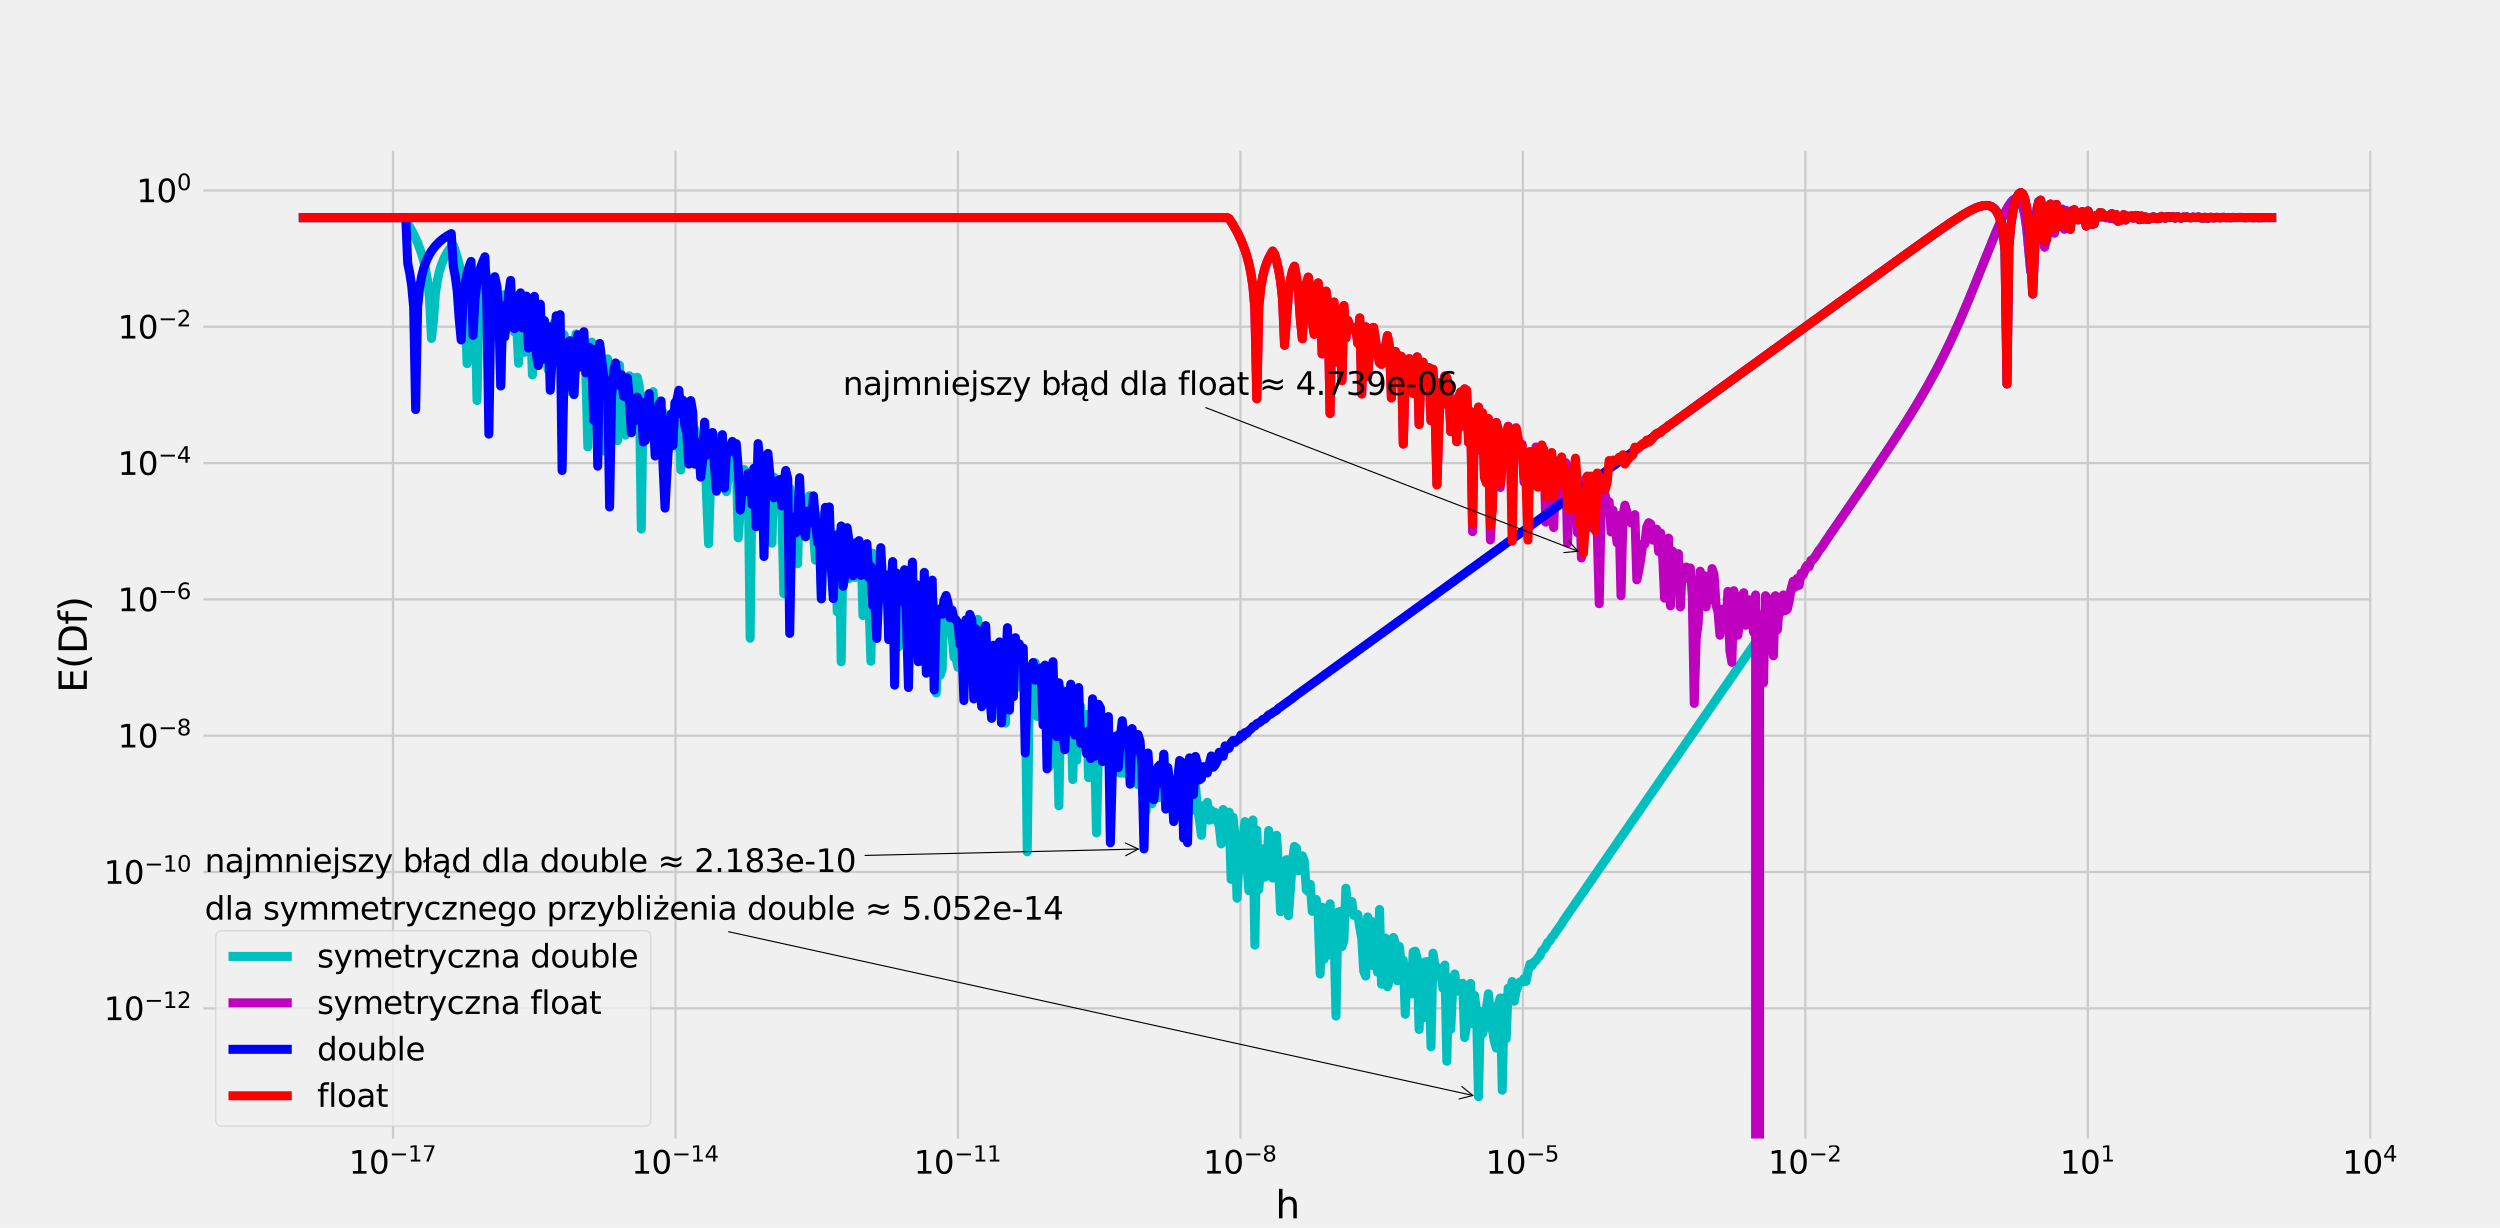 <?xml version="1.0" encoding="utf-8" standalone="no"?>
<!DOCTYPE svg PUBLIC "-//W3C//DTD SVG 1.1//EN"
  "http://www.w3.org/Graphics/SVG/1.1/DTD/svg11.dtd">
<svg xmlns:xlink="http://www.w3.org/1999/xlink" width="1105.92pt" height="543.168pt" viewBox="0 0 1105.92 543.168" xmlns="http://www.w3.org/2000/svg" version="1.1">
 <defs>
  <style type="text/css">*{stroke-linejoin: round; stroke-linecap: butt}</style>
 </defs>
 <g id="figure_1">
  <g id="patch_1">
   <path d="M 0 543.168 
L 1105.92 543.168 
L 1105.92 0 
L 0 0 
z
" style="fill: #f0f0f0"/>
  </g>
  <g id="axes_1">
   <g id="patch_2">
    <path d="M 88.474 505.146 
L 1050.624 505.146 
L 1050.624 65.18 
L 88.474 65.18 
z
" style="fill: #f0f0f0"/>
   </g>
   <g id="matplotlib.axis_1">
    <g id="xtick_1">
     <g id="line2d_1">
      <path d="M 173.859 505.146 
L 173.859 65.18 
" clip-path="url(#pa4f6850c6f)" style="fill: none; stroke: #cbcbcb"/>
     </g>
     <g id="line2d_2"/>
     <g id="text_1">
      <!-- $\mathdefault{10^{-17}}$ -->
      <g transform="translate(154.329 519.284) scale(0.14 -0.14)">
       <defs>
        <path id="DejaVuSans-31" d="M 794 531 
L 1825 531 
L 1825 4091 
L 703 3866 
L 703 4441 
L 1819 4666 
L 2450 4666 
L 2450 531 
L 3481 531 
L 3481 0 
L 794 0 
L 794 531 
z
" transform="scale(0.016)"/>
        <path id="DejaVuSans-30" d="M 2034 4250 
Q 1547 4250 1301 3770 
Q 1056 3291 1056 2328 
Q 1056 1369 1301 889 
Q 1547 409 2034 409 
Q 2525 409 2770 889 
Q 3016 1369 3016 2328 
Q 3016 3291 2770 3770 
Q 2525 4250 2034 4250 
z
M 2034 4750 
Q 2819 4750 3233 4129 
Q 3647 3509 3647 2328 
Q 3647 1150 3233 529 
Q 2819 -91 2034 -91 
Q 1250 -91 836 529 
Q 422 1150 422 2328 
Q 422 3509 836 4129 
Q 1250 4750 2034 4750 
z
" transform="scale(0.016)"/>
        <path id="DejaVuSans-2212" d="M 678 2272 
L 4684 2272 
L 4684 1741 
L 678 1741 
L 678 2272 
z
" transform="scale(0.016)"/>
        <path id="DejaVuSans-37" d="M 525 4666 
L 3525 4666 
L 3525 4397 
L 1831 0 
L 1172 0 
L 2766 4134 
L 525 4134 
L 525 4666 
z
" transform="scale(0.016)"/>
       </defs>
       <use xlink:href="#DejaVuSans-31" transform="translate(0 0.684)"/>
       <use xlink:href="#DejaVuSans-30" transform="translate(63.623 0.684)"/>
       <use xlink:href="#DejaVuSans-2212" transform="translate(128.203 38.966) scale(0.7)"/>
       <use xlink:href="#DejaVuSans-31" transform="translate(186.855 38.966) scale(0.7)"/>
       <use xlink:href="#DejaVuSans-37" transform="translate(231.392 38.966) scale(0.7)"/>
      </g>
     </g>
    </g>
    <g id="xtick_2">
     <g id="line2d_3">
      <path d="M 298.814 505.146 
L 298.814 65.18 
" clip-path="url(#pa4f6850c6f)" style="fill: none; stroke: #cbcbcb"/>
     </g>
     <g id="line2d_4"/>
     <g id="text_2">
      <!-- $\mathdefault{10^{-14}}$ -->
      <g transform="translate(279.284 519.284) scale(0.14 -0.14)">
       <defs>
        <path id="DejaVuSans-34" d="M 2419 4116 
L 825 1625 
L 2419 1625 
L 2419 4116 
z
M 2253 4666 
L 3047 4666 
L 3047 1625 
L 3713 1625 
L 3713 1100 
L 3047 1100 
L 3047 0 
L 2419 0 
L 2419 1100 
L 313 1100 
L 313 1709 
L 2253 4666 
z
" transform="scale(0.016)"/>
       </defs>
       <use xlink:href="#DejaVuSans-31" transform="translate(0 0.684)"/>
       <use xlink:href="#DejaVuSans-30" transform="translate(63.623 0.684)"/>
       <use xlink:href="#DejaVuSans-2212" transform="translate(128.203 38.966) scale(0.7)"/>
       <use xlink:href="#DejaVuSans-31" transform="translate(186.855 38.966) scale(0.7)"/>
       <use xlink:href="#DejaVuSans-34" transform="translate(231.392 38.966) scale(0.7)"/>
      </g>
     </g>
    </g>
    <g id="xtick_3">
     <g id="line2d_5">
      <path d="M 423.768 505.146 
L 423.768 65.18 
" clip-path="url(#pa4f6850c6f)" style="fill: none; stroke: #cbcbcb"/>
     </g>
     <g id="line2d_6"/>
     <g id="text_3">
      <!-- $\mathdefault{10^{-11}}$ -->
      <g transform="translate(404.238 519.284) scale(0.14 -0.14)">
       <use xlink:href="#DejaVuSans-31" transform="translate(0 0.684)"/>
       <use xlink:href="#DejaVuSans-30" transform="translate(63.623 0.684)"/>
       <use xlink:href="#DejaVuSans-2212" transform="translate(128.203 38.966) scale(0.7)"/>
       <use xlink:href="#DejaVuSans-31" transform="translate(186.855 38.966) scale(0.7)"/>
       <use xlink:href="#DejaVuSans-31" transform="translate(231.392 38.966) scale(0.7)"/>
      </g>
     </g>
    </g>
    <g id="xtick_4">
     <g id="line2d_7">
      <path d="M 548.723 505.146 
L 548.723 65.18 
" clip-path="url(#pa4f6850c6f)" style="fill: none; stroke: #cbcbcb"/>
     </g>
     <g id="line2d_8"/>
     <g id="text_4">
      <!-- $\mathdefault{10^{-8}}$ -->
      <g transform="translate(532.273 519.284) scale(0.14 -0.14)">
       <defs>
        <path id="DejaVuSans-38" d="M 2034 2216 
Q 1584 2216 1326 1975 
Q 1069 1734 1069 1313 
Q 1069 891 1326 650 
Q 1584 409 2034 409 
Q 2484 409 2743 651 
Q 3003 894 3003 1313 
Q 3003 1734 2745 1975 
Q 2488 2216 2034 2216 
z
M 1403 2484 
Q 997 2584 770 2862 
Q 544 3141 544 3541 
Q 544 4100 942 4425 
Q 1341 4750 2034 4750 
Q 2731 4750 3128 4425 
Q 3525 4100 3525 3541 
Q 3525 3141 3298 2862 
Q 3072 2584 2669 2484 
Q 3125 2378 3379 2068 
Q 3634 1759 3634 1313 
Q 3634 634 3220 271 
Q 2806 -91 2034 -91 
Q 1263 -91 848 271 
Q 434 634 434 1313 
Q 434 1759 690 2068 
Q 947 2378 1403 2484 
z
M 1172 3481 
Q 1172 3119 1398 2916 
Q 1625 2713 2034 2713 
Q 2441 2713 2670 2916 
Q 2900 3119 2900 3481 
Q 2900 3844 2670 4047 
Q 2441 4250 2034 4250 
Q 1625 4250 1398 4047 
Q 1172 3844 1172 3481 
z
" transform="scale(0.016)"/>
       </defs>
       <use xlink:href="#DejaVuSans-31" transform="translate(0 0.766)"/>
       <use xlink:href="#DejaVuSans-30" transform="translate(63.623 0.766)"/>
       <use xlink:href="#DejaVuSans-2212" transform="translate(128.203 39.047) scale(0.7)"/>
       <use xlink:href="#DejaVuSans-38" transform="translate(186.855 39.047) scale(0.7)"/>
      </g>
     </g>
    </g>
    <g id="xtick_5">
     <g id="line2d_9">
      <path d="M 673.678 505.146 
L 673.678 65.18 
" clip-path="url(#pa4f6850c6f)" style="fill: none; stroke: #cbcbcb"/>
     </g>
     <g id="line2d_10"/>
     <g id="text_5">
      <!-- $\mathdefault{10^{-5}}$ -->
      <g transform="translate(657.228 519.284) scale(0.14 -0.14)">
       <defs>
        <path id="DejaVuSans-35" d="M 691 4666 
L 3169 4666 
L 3169 4134 
L 1269 4134 
L 1269 2991 
Q 1406 3038 1543 3061 
Q 1681 3084 1819 3084 
Q 2600 3084 3056 2656 
Q 3513 2228 3513 1497 
Q 3513 744 3044 326 
Q 2575 -91 1722 -91 
Q 1428 -91 1123 -41 
Q 819 9 494 109 
L 494 744 
Q 775 591 1075 516 
Q 1375 441 1709 441 
Q 2250 441 2565 725 
Q 2881 1009 2881 1497 
Q 2881 1984 2565 2268 
Q 2250 2553 1709 2553 
Q 1456 2553 1204 2497 
Q 953 2441 691 2322 
L 691 4666 
z
" transform="scale(0.016)"/>
       </defs>
       <use xlink:href="#DejaVuSans-31" transform="translate(0 0.684)"/>
       <use xlink:href="#DejaVuSans-30" transform="translate(63.623 0.684)"/>
       <use xlink:href="#DejaVuSans-2212" transform="translate(128.203 38.966) scale(0.7)"/>
       <use xlink:href="#DejaVuSans-35" transform="translate(186.855 38.966) scale(0.7)"/>
      </g>
     </g>
    </g>
    <g id="xtick_6">
     <g id="line2d_11">
      <path d="M 798.632 505.146 
L 798.632 65.18 
" clip-path="url(#pa4f6850c6f)" style="fill: none; stroke: #cbcbcb"/>
     </g>
     <g id="line2d_12"/>
     <g id="text_6">
      <!-- $\mathdefault{10^{-2}}$ -->
      <g transform="translate(782.182 519.284) scale(0.14 -0.14)">
       <defs>
        <path id="DejaVuSans-32" d="M 1228 531 
L 3431 531 
L 3431 0 
L 469 0 
L 469 531 
Q 828 903 1448 1529 
Q 2069 2156 2228 2338 
Q 2531 2678 2651 2914 
Q 2772 3150 2772 3378 
Q 2772 3750 2511 3984 
Q 2250 4219 1831 4219 
Q 1534 4219 1204 4116 
Q 875 4013 500 3803 
L 500 4441 
Q 881 4594 1212 4672 
Q 1544 4750 1819 4750 
Q 2544 4750 2975 4387 
Q 3406 4025 3406 3419 
Q 3406 3131 3298 2873 
Q 3191 2616 2906 2266 
Q 2828 2175 2409 1742 
Q 1991 1309 1228 531 
z
" transform="scale(0.016)"/>
       </defs>
       <use xlink:href="#DejaVuSans-31" transform="translate(0 0.766)"/>
       <use xlink:href="#DejaVuSans-30" transform="translate(63.623 0.766)"/>
       <use xlink:href="#DejaVuSans-2212" transform="translate(128.203 39.047) scale(0.7)"/>
       <use xlink:href="#DejaVuSans-32" transform="translate(186.855 39.047) scale(0.7)"/>
      </g>
     </g>
    </g>
    <g id="xtick_7">
     <g id="line2d_13">
      <path d="M 923.587 505.146 
L 923.587 65.18 
" clip-path="url(#pa4f6850c6f)" style="fill: none; stroke: #cbcbcb"/>
     </g>
     <g id="line2d_14"/>
     <g id="text_7">
      <!-- $\mathdefault{10^{1}}$ -->
      <g transform="translate(911.267 519.284) scale(0.14 -0.14)">
       <use xlink:href="#DejaVuSans-31" transform="translate(0 0.684)"/>
       <use xlink:href="#DejaVuSans-30" transform="translate(63.623 0.684)"/>
       <use xlink:href="#DejaVuSans-31" transform="translate(128.203 38.966) scale(0.7)"/>
      </g>
     </g>
    </g>
    <g id="xtick_8">
     <g id="line2d_15">
      <path d="M 1048.541 505.146 
L 1048.541 65.18 
" clip-path="url(#pa4f6850c6f)" style="fill: none; stroke: #cbcbcb"/>
     </g>
     <g id="line2d_16"/>
     <g id="text_8">
      <!-- $\mathdefault{10^{4}}$ -->
      <g transform="translate(1036.221 519.284) scale(0.14 -0.14)">
       <use xlink:href="#DejaVuSans-31" transform="translate(0 0.684)"/>
       <use xlink:href="#DejaVuSans-30" transform="translate(63.623 0.684)"/>
       <use xlink:href="#DejaVuSans-34" transform="translate(128.203 38.966) scale(0.7)"/>
      </g>
     </g>
    </g>
    <g id="text_9">
     <!-- h -->
     <g transform="translate(564.225 538.961) scale(0.168 -0.168)">
      <defs>
       <path id="DejaVuSans-68" d="M 3513 2113 
L 3513 0 
L 2938 0 
L 2938 2094 
Q 2938 2591 2744 2837 
Q 2550 3084 2163 3084 
Q 1697 3084 1428 2787 
Q 1159 2491 1159 1978 
L 1159 0 
L 581 0 
L 581 4863 
L 1159 4863 
L 1159 2956 
Q 1366 3272 1645 3428 
Q 1925 3584 2291 3584 
Q 2894 3584 3203 3211 
Q 3513 2838 3513 2113 
z
" transform="scale(0.016)"/>
      </defs>
      <use xlink:href="#DejaVuSans-68"/>
     </g>
    </g>
   </g>
   <g id="matplotlib.axis_2">
    <g id="ytick_1">
     <g id="line2d_17">
      <path d="M 88.474 446.055 
L 1050.624 446.055 
" clip-path="url(#pa4f6850c6f)" style="fill: none; stroke: #cbcbcb"/>
     </g>
     <g id="line2d_18"/>
     <g id="text_10">
      <!-- $\mathdefault{10^{-12}}$ -->
      <g transform="translate(45.914 451.374) scale(0.14 -0.14)">
       <use xlink:href="#DejaVuSans-31" transform="translate(0 0.766)"/>
       <use xlink:href="#DejaVuSans-30" transform="translate(63.623 0.766)"/>
       <use xlink:href="#DejaVuSans-2212" transform="translate(128.203 39.047) scale(0.7)"/>
       <use xlink:href="#DejaVuSans-31" transform="translate(186.855 39.047) scale(0.7)"/>
       <use xlink:href="#DejaVuSans-32" transform="translate(231.392 39.047) scale(0.7)"/>
      </g>
     </g>
    </g>
    <g id="ytick_2">
     <g id="line2d_19">
      <path d="M 88.474 385.753 
L 1050.624 385.753 
" clip-path="url(#pa4f6850c6f)" style="fill: none; stroke: #cbcbcb"/>
     </g>
     <g id="line2d_20"/>
     <g id="text_11">
      <!-- $\mathdefault{10^{-10}}$ -->
      <g transform="translate(45.914 391.072) scale(0.14 -0.14)">
       <use xlink:href="#DejaVuSans-31" transform="translate(0 0.766)"/>
       <use xlink:href="#DejaVuSans-30" transform="translate(63.623 0.766)"/>
       <use xlink:href="#DejaVuSans-2212" transform="translate(128.203 39.047) scale(0.7)"/>
       <use xlink:href="#DejaVuSans-31" transform="translate(186.855 39.047) scale(0.7)"/>
       <use xlink:href="#DejaVuSans-30" transform="translate(231.392 39.047) scale(0.7)"/>
      </g>
     </g>
    </g>
    <g id="ytick_3">
     <g id="line2d_21">
      <path d="M 88.474 325.452 
L 1050.624 325.452 
" clip-path="url(#pa4f6850c6f)" style="fill: none; stroke: #cbcbcb"/>
     </g>
     <g id="line2d_22"/>
     <g id="text_12">
      <!-- $\mathdefault{10^{-8}}$ -->
      <g transform="translate(52.074 330.771) scale(0.14 -0.14)">
       <use xlink:href="#DejaVuSans-31" transform="translate(0 0.766)"/>
       <use xlink:href="#DejaVuSans-30" transform="translate(63.623 0.766)"/>
       <use xlink:href="#DejaVuSans-2212" transform="translate(128.203 39.047) scale(0.7)"/>
       <use xlink:href="#DejaVuSans-38" transform="translate(186.855 39.047) scale(0.7)"/>
      </g>
     </g>
    </g>
    <g id="ytick_4">
     <g id="line2d_23">
      <path d="M 88.474 265.15 
L 1050.624 265.15 
" clip-path="url(#pa4f6850c6f)" style="fill: none; stroke: #cbcbcb"/>
     </g>
     <g id="line2d_24"/>
     <g id="text_13">
      <!-- $\mathdefault{10^{-6}}$ -->
      <g transform="translate(52.074 270.469) scale(0.14 -0.14)">
       <defs>
        <path id="DejaVuSans-36" d="M 2113 2584 
Q 1688 2584 1439 2293 
Q 1191 2003 1191 1497 
Q 1191 994 1439 701 
Q 1688 409 2113 409 
Q 2538 409 2786 701 
Q 3034 994 3034 1497 
Q 3034 2003 2786 2293 
Q 2538 2584 2113 2584 
z
M 3366 4563 
L 3366 3988 
Q 3128 4100 2886 4159 
Q 2644 4219 2406 4219 
Q 1781 4219 1451 3797 
Q 1122 3375 1075 2522 
Q 1259 2794 1537 2939 
Q 1816 3084 2150 3084 
Q 2853 3084 3261 2657 
Q 3669 2231 3669 1497 
Q 3669 778 3244 343 
Q 2819 -91 2113 -91 
Q 1303 -91 875 529 
Q 447 1150 447 2328 
Q 447 3434 972 4092 
Q 1497 4750 2381 4750 
Q 2619 4750 2861 4703 
Q 3103 4656 3366 4563 
z
" transform="scale(0.016)"/>
       </defs>
       <use xlink:href="#DejaVuSans-31" transform="translate(0 0.766)"/>
       <use xlink:href="#DejaVuSans-30" transform="translate(63.623 0.766)"/>
       <use xlink:href="#DejaVuSans-2212" transform="translate(128.203 39.047) scale(0.7)"/>
       <use xlink:href="#DejaVuSans-36" transform="translate(186.855 39.047) scale(0.7)"/>
      </g>
     </g>
    </g>
    <g id="ytick_5">
     <g id="line2d_25">
      <path d="M 88.474 204.849 
L 1050.624 204.849 
" clip-path="url(#pa4f6850c6f)" style="fill: none; stroke: #cbcbcb"/>
     </g>
     <g id="line2d_26"/>
     <g id="text_14">
      <!-- $\mathdefault{10^{-4}}$ -->
      <g transform="translate(52.074 210.168) scale(0.14 -0.14)">
       <use xlink:href="#DejaVuSans-31" transform="translate(0 0.684)"/>
       <use xlink:href="#DejaVuSans-30" transform="translate(63.623 0.684)"/>
       <use xlink:href="#DejaVuSans-2212" transform="translate(128.203 38.966) scale(0.7)"/>
       <use xlink:href="#DejaVuSans-34" transform="translate(186.855 38.966) scale(0.7)"/>
      </g>
     </g>
    </g>
    <g id="ytick_6">
     <g id="line2d_27">
      <path d="M 88.474 144.547 
L 1050.624 144.547 
" clip-path="url(#pa4f6850c6f)" style="fill: none; stroke: #cbcbcb"/>
     </g>
     <g id="line2d_28"/>
     <g id="text_15">
      <!-- $\mathdefault{10^{-2}}$ -->
      <g transform="translate(52.074 149.866) scale(0.14 -0.14)">
       <use xlink:href="#DejaVuSans-31" transform="translate(0 0.766)"/>
       <use xlink:href="#DejaVuSans-30" transform="translate(63.623 0.766)"/>
       <use xlink:href="#DejaVuSans-2212" transform="translate(128.203 39.047) scale(0.7)"/>
       <use xlink:href="#DejaVuSans-32" transform="translate(186.855 39.047) scale(0.7)"/>
      </g>
     </g>
    </g>
    <g id="ytick_7">
     <g id="line2d_29">
      <path d="M 88.474 84.246 
L 1050.624 84.246 
" clip-path="url(#pa4f6850c6f)" style="fill: none; stroke: #cbcbcb"/>
     </g>
     <g id="line2d_30"/>
     <g id="text_16">
      <!-- $\mathdefault{10^{0}}$ -->
      <g transform="translate(60.334 89.565) scale(0.14 -0.14)">
       <use xlink:href="#DejaVuSans-31" transform="translate(0 0.766)"/>
       <use xlink:href="#DejaVuSans-30" transform="translate(63.623 0.766)"/>
       <use xlink:href="#DejaVuSans-30" transform="translate(128.203 39.047) scale(0.7)"/>
      </g>
     </g>
    </g>
    <g id="text_17">
     <!-- E(Df) -->
     <g transform="translate(38.42 306.451) rotate(-90) scale(0.168 -0.168)">
      <defs>
       <path id="DejaVuSans-45" d="M 628 4666 
L 3578 4666 
L 3578 4134 
L 1259 4134 
L 1259 2753 
L 3481 2753 
L 3481 2222 
L 1259 2222 
L 1259 531 
L 3634 531 
L 3634 0 
L 628 0 
L 628 4666 
z
" transform="scale(0.016)"/>
       <path id="DejaVuSans-28" d="M 1984 4856 
Q 1566 4138 1362 3434 
Q 1159 2731 1159 2009 
Q 1159 1288 1364 580 
Q 1569 -128 1984 -844 
L 1484 -844 
Q 1016 -109 783 600 
Q 550 1309 550 2009 
Q 550 2706 781 3412 
Q 1013 4119 1484 4856 
L 1984 4856 
z
" transform="scale(0.016)"/>
       <path id="DejaVuSans-44" d="M 1259 4147 
L 1259 519 
L 2022 519 
Q 2988 519 3436 956 
Q 3884 1394 3884 2338 
Q 3884 3275 3436 3711 
Q 2988 4147 2022 4147 
L 1259 4147 
z
M 628 4666 
L 1925 4666 
Q 3281 4666 3915 4102 
Q 4550 3538 4550 2338 
Q 4550 1131 3912 565 
Q 3275 0 1925 0 
L 628 0 
L 628 4666 
z
" transform="scale(0.016)"/>
       <path id="DejaVuSans-66" d="M 2375 4863 
L 2375 4384 
L 1825 4384 
Q 1516 4384 1395 4259 
Q 1275 4134 1275 3809 
L 1275 3500 
L 2222 3500 
L 2222 3053 
L 1275 3053 
L 1275 0 
L 697 0 
L 697 3053 
L 147 3053 
L 147 3500 
L 697 3500 
L 697 3744 
Q 697 4328 969 4595 
Q 1241 4863 1831 4863 
L 2375 4863 
z
" transform="scale(0.016)"/>
       <path id="DejaVuSans-29" d="M 513 4856 
L 1013 4856 
Q 1481 4119 1714 3412 
Q 1947 2706 1947 2009 
Q 1947 1309 1714 600 
Q 1481 -109 1013 -844 
L 513 -844 
Q 928 -128 1133 580 
Q 1338 1288 1338 2009 
Q 1338 2731 1133 3434 
Q 928 4138 513 4856 
z
" transform="scale(0.016)"/>
      </defs>
      <use xlink:href="#DejaVuSans-45"/>
      <use xlink:href="#DejaVuSans-28" x="63.184"/>
      <use xlink:href="#DejaVuSans-44" x="102.197"/>
      <use xlink:href="#DejaVuSans-66" x="179.199"/>
      <use xlink:href="#DejaVuSans-29" x="214.404"/>
     </g>
    </g>
   </g>
   <g id="line2d_31">
    <path d="M 1006.89 96.228 
L 999.01 96.3 
L 998.134 96.202 
L 997.259 96.281 
L 995.508 96.232 
L 984.125 96.272 
L 983.25 96.179 
L 982.374 96.288 
L 977.996 96.231 
L 977.121 96.413 
L 974.494 96.369 
L 973.619 96.392 
L 972.743 96.101 
L 971.868 96.11 
L 970.992 96.254 
L 970.116 96.157 
L 969.241 96.347 
L 967.49 96.023 
L 965.739 96.176 
L 964.863 96.494 
L 963.988 96.128 
L 963.112 96.023 
L 962.236 96.493 
L 961.361 96.091 
L 960.485 95.997 
L 958.734 96.14 
L 957.859 96.501 
L 956.983 96.339 
L 956.108 95.836 
L 955.232 96.706 
L 954.356 96.283 
L 953.481 96.334 
L 951.73 96.19 
L 950.854 96.746 
L 949.979 97.036 
L 949.103 96.514 
L 948.228 96.218 
L 947.352 96.136 
L 946.476 97.173 
L 945.601 95.493 
L 944.725 96.274 
L 943.85 96.557 
L 942.974 96.201 
L 942.099 96.14 
L 941.223 95.523 
L 940.348 97.063 
L 939.472 96.131 
L 938.596 96.084 
L 937.721 97.194 
L 936.845 97.643 
L 935.97 94.9 
L 935.094 96.875 
L 934.219 95.003 
L 933.343 96.65 
L 932.467 95.764 
L 931.592 96.362 
L 930.716 95.519 
L 929.841 95.968 
L 928.965 95.164 
L 928.09 95.427 
L 927.214 95.857 
L 926.339 98.967 
L 925.463 98.896 
L 924.587 95.689 
L 923.712 94.777 
L 922.836 97.552 
L 921.961 96.844 
L 921.085 95.18 
L 920.21 95.595 
L 918.459 96.813 
L 917.583 96.63 
L 916.707 94.581 
L 915.832 96.394 
L 914.956 98.579 
L 914.081 93.142 
L 913.205 101.363 
L 912.33 92.529 
L 911.454 99.425 
L 910.579 97.642 
L 909.703 91.166 
L 908.827 103.098 
L 907.952 100.734 
L 907.076 90.415 
L 906.201 92.515 
L 905.325 105.293 
L 904.45 109.298 
L 903.574 96.111 
L 902.699 89.729 
L 901.823 89.12 
L 900.947 92.948 
L 900.072 101.046 
L 899.196 113.346 
L 898.321 120.162 
L 896.57 101.224 
L 895.694 95.206 
L 894.818 91.465 
L 893.943 89.248 
L 893.067 88.094 
L 892.192 87.714 
L 891.316 87.912 
L 890.441 88.553 
L 889.565 89.537 
L 888.69 90.792 
L 886.938 93.898 
L 885.187 97.552 
L 882.561 103.638 
L 878.183 114.501 
L 871.178 131.924 
L 866.801 142.221 
L 863.298 149.971 
L 859.796 157.252 
L 856.294 164.077 
L 852.792 170.492 
L 848.414 178.035 
L 843.161 186.566 
L 837.032 196.054 
L 828.276 209.139 
L 813.392 230.895 
L 766.987 298.128 
L 691.689 407.168 
L 690.814 408.667 
L 688.187 412.351 
L 687.311 413.767 
L 686.436 414.651 
L 685.56 416.271 
L 684.685 416.87 
L 683.809 418.707 
L 682.934 419.895 
L 682.058 420.745 
L 681.182 422.761 
L 680.307 423.685 
L 679.431 425.083 
L 678.556 425.524 
L 677.68 427.162 
L 676.805 426.472 
L 675.929 429.807 
L 675.054 434.14 
L 674.178 432.821 
L 673.302 434.458 
L 672.427 434.339 
L 671.551 436.078 
L 670.676 438.541 
L 669.8 442.917 
L 668.925 434.198 
L 668.049 439.449 
L 667.173 437.144 
L 666.298 459.433 
L 665.422 441.419 
L 664.547 482.255 
L 663.671 441.469 
L 662.796 444.352 
L 661.92 463.629 
L 661.045 460.625 
L 660.169 455.185 
L 659.293 448.117 
L 658.418 439.603 
L 657.542 446.314 
L 656.667 454.323 
L 655.791 457.39 
L 654.916 447.401 
L 654.04 485.148 
L 653.165 447.219 
L 652.289 440.347 
L 651.413 452.836 
L 650.538 435.036 
L 649.662 438.944 
L 648.787 453.334 
L 647.911 458.961 
L 647.036 434.949 
L 646.16 436.098 
L 645.285 436.114 
L 644.409 438.529 
L 643.533 430.851 
L 642.658 436.167 
L 641.782 455.298 
L 640.907 432.531 
L 640.031 469.462 
L 639.156 426.931 
L 638.28 437.13 
L 637.405 431.232 
L 636.529 430.425 
L 635.653 427.878 
L 634.778 427.462 
L 633.902 421.636 
L 633.027 463.084 
L 632.151 431.908 
L 631.276 425.391 
L 630.4 425.481 
L 629.525 450.328 
L 628.649 431.671 
L 627.773 455.381 
L 626.898 423.925 
L 626.022 420.752 
L 625.147 421.109 
L 624.271 439.727 
L 623.396 429.045 
L 622.52 427.57 
L 621.644 448.66 
L 620.769 424.713 
L 619.893 426.599 
L 619.018 418.649 
L 618.142 433.858 
L 617.267 417.385 
L 616.391 414.694 
L 615.516 426.367 
L 614.64 433.521 
L 613.764 436.498 
L 612.889 414.993 
L 612.013 432.893 
L 611.138 435.418 
L 610.262 402.313 
L 609.387 430.069 
L 608.511 412.796 
L 607.636 427.319 
L 606.76 407.588 
L 605.884 409.428 
L 605.009 405.63 
L 604.133 431.775 
L 603.258 429.539 
L 602.382 415.118 
L 601.507 410.185 
L 600.631 404.573 
L 599.756 405.006 
L 598.88 404.934 
L 598.004 398.831 
L 597.129 399.282 
L 596.253 401.518 
L 595.378 392.907 
L 594.502 415.842 
L 593.627 418.731 
L 592.751 403.203 
L 591.876 403.484 
L 591 449.459 
L 590.124 412.896 
L 589.249 415.957 
L 588.373 399.804 
L 587.498 422.531 
L 586.622 402.481 
L 585.747 424.349 
L 584.871 401.295 
L 583.996 430.861 
L 583.12 405.487 
L 582.244 397.882 
L 581.369 403.046 
L 580.493 403.132 
L 579.618 391.185 
L 578.742 394.352 
L 577.867 393.699 
L 576.991 380.956 
L 576.115 378.593 
L 575.24 382.502 
L 574.364 385.147 
L 573.489 375.127 
L 572.613 374.427 
L 571.738 380.548 
L 569.987 405.058 
L 569.111 380.297 
L 568.235 389.505 
L 567.36 386.443 
L 566.484 403.303 
L 565.609 384.625 
L 564.733 369.495 
L 563.858 380.319 
L 562.982 388.455 
L 561.231 367.38 
L 560.355 385.152 
L 559.48 388.057 
L 558.604 375.461 
L 557.729 382.165 
L 556.853 393.443 
L 555.978 367.208 
L 555.102 418.085 
L 554.227 362.716 
L 553.351 379.923 
L 552.475 394.006 
L 551.6 382.459 
L 550.724 363.459 
L 549.849 370.638 
L 548.973 369.656 
L 548.098 381.182 
L 547.222 397.339 
L 546.347 370.083 
L 545.471 361.519 
L 544.595 388.998 
L 543.72 359.278 
L 542.844 369.421 
L 541.093 358.103 
L 540.218 373.32 
L 539.342 365.468 
L 538.466 361.808 
L 537.591 359.366 
L 536.715 362.457 
L 535.84 358.431 
L 534.964 362.817 
L 534.089 354.919 
L 533.213 361.895 
L 532.338 356.442 
L 531.462 369.513 
L 530.586 362.586 
L 529.711 357.047 
L 528.835 347.649 
L 527.96 358.357 
L 527.084 345.416 
L 526.209 344.541 
L 525.333 355.679 
L 524.458 346.982 
L 523.582 348.595 
L 522.706 342.78 
L 521.831 342.127 
L 520.955 361.116 
L 520.08 356.601 
L 519.204 344.559 
L 518.329 348.641 
L 517.453 347.138 
L 516.578 339.565 
L 515.702 352.024 
L 514.826 333.636 
L 513.951 346.652 
L 513.075 352.844 
L 512.2 348.072 
L 511.324 344.996 
L 510.449 348.429 
L 509.573 355.573 
L 508.698 346.473 
L 507.822 345.031 
L 506.946 358.997 
L 506.071 339.393 
L 505.195 340.43 
L 504.32 336.59 
L 503.444 347.14 
L 502.569 342.257 
L 501.693 344.806 
L 500.818 328.66 
L 499.942 340.369 
L 499.066 323.376 
L 498.191 335.51 
L 497.315 342.066 
L 496.44 325.006 
L 495.564 342.036 
L 494.689 325.081 
L 493.813 325.61 
L 492.937 338.6 
L 492.062 334.731 
L 491.186 327.4 
L 490.311 325.07 
L 489.435 330.196 
L 488.56 327.228 
L 487.684 332.229 
L 486.809 320.218 
L 485.933 330.982 
L 485.057 368.439 
L 484.182 329.567 
L 483.306 326.905 
L 481.555 344.02 
L 480.68 316.129 
L 479.804 330.79 
L 478.929 328.623 
L 478.053 312.555 
L 477.177 320.476 
L 476.302 336.303 
L 475.426 311.2 
L 474.551 344.844 
L 473.675 309.043 
L 472.8 310.386 
L 471.924 315.9 
L 471.049 316.917 
L 470.173 319.211 
L 469.297 304.682 
L 468.422 356.459 
L 467.546 315.624 
L 466.671 315.946 
L 465.795 296.999 
L 464.92 331.621 
L 464.044 339.184 
L 463.169 308.667 
L 462.293 300.489 
L 461.417 311.55 
L 460.542 303.485 
L 459.666 306.93 
L 458.791 316.924 
L 457.915 293.159 
L 457.04 293.093 
L 456.164 295.588 
L 455.289 309.196 
L 454.413 376.8 
L 453.537 301.702 
L 452.662 292.647 
L 451.786 304.202 
L 450.911 300.479 
L 450.035 297.796 
L 449.16 286.962 
L 448.284 308.174 
L 447.408 287.269 
L 446.533 314.11 
L 445.657 287.792 
L 444.782 319.894 
L 443.906 300.904 
L 443.031 319.743 
L 442.155 293.801 
L 441.28 286.805 
L 440.404 297.068 
L 439.528 285.468 
L 438.653 317.725 
L 437.777 293.341 
L 436.902 299.905 
L 436.026 284.083 
L 435.151 288.441 
L 434.275 288.552 
L 433.4 282.6 
L 432.524 273.992 
L 431.648 290.25 
L 430.773 282.283 
L 429.897 283.063 
L 429.022 297.66 
L 428.146 279.159 
L 427.271 285.236 
L 426.395 279.554 
L 425.52 285.965 
L 424.644 293.649 
L 423.768 295.204 
L 422.893 291.106 
L 422.017 290.708 
L 421.142 280.919 
L 420.266 273.307 
L 419.391 275.88 
L 418.515 270.227 
L 417.64 265.552 
L 416.764 296.177 
L 415.888 298.722 
L 415.013 289.566 
L 414.137 306.577 
L 413.262 270.452 
L 412.386 262.096 
L 411.511 267.353 
L 410.635 276.415 
L 409.76 260.534 
L 408.884 266.394 
L 408.008 285.201 
L 407.133 265.217 
L 406.257 292.68 
L 405.382 269.975 
L 404.506 267.578 
L 403.631 260.647 
L 402.755 283.117 
L 401.879 262.606 
L 401.004 258.123 
L 400.128 260.341 
L 399.253 265.967 
L 398.377 256.246 
L 397.502 286.112 
L 396.626 266.825 
L 395.751 259.181 
L 394.875 256.917 
L 393.999 271.018 
L 393.124 255.158 
L 392.248 254.367 
L 391.373 256.421 
L 390.497 259.108 
L 389.622 248.96 
L 388.746 248.184 
L 387.871 251.706 
L 386.995 257.862 
L 386.119 244.748 
L 385.244 292.504 
L 384.368 265.376 
L 383.493 249.341 
L 382.617 264.151 
L 381.742 272.274 
L 380.866 241.764 
L 379.991 249.219 
L 379.115 240.07 
L 378.239 255.482 
L 377.364 240.058 
L 376.488 245.733 
L 375.613 255.934 
L 374.737 241.57 
L 373.862 250.213 
L 372.986 239.109 
L 372.111 292.749 
L 371.235 235.522 
L 370.359 270.616 
L 369.484 236.835 
L 368.608 237.361 
L 367.733 245.066 
L 366.857 230.021 
L 365.982 250.897 
L 365.106 231.045 
L 364.231 227.51 
L 363.355 264.89 
L 362.479 232.141 
L 361.604 247.183 
L 360.728 247.814 
L 359.853 236.018 
L 358.977 231.291 
L 358.102 219.293 
L 357.226 226.171 
L 356.35 237.418 
L 355.475 226.002 
L 354.599 233.838 
L 353.724 215.509 
L 352.848 249.353 
L 351.973 221.621 
L 351.097 228.746 
L 350.222 219.851 
L 349.346 215.965 
L 348.47 217.97 
L 347.595 212.793 
L 346.719 262.627 
L 345.844 223.805 
L 344.968 220.522 
L 344.093 222.061 
L 343.217 217.926 
L 342.342 211.067 
L 341.466 240.27 
L 340.59 219.809 
L 339.715 210.254 
L 338.839 223.552 
L 337.964 218.38 
L 337.088 215.133 
L 336.213 210.578 
L 335.337 204.729 
L 334.462 232.992 
L 333.586 219.14 
L 332.71 208.114 
L 331.835 282.325 
L 330.959 209.382 
L 330.084 217.378 
L 329.208 207.678 
L 328.333 222.557 
L 327.457 225.623 
L 326.582 237.92 
L 325.706 203.102 
L 324.83 211.271 
L 323.955 202.311 
L 323.079 207.481 
L 322.204 209.739 
L 321.328 217.501 
L 320.453 198.153 
L 319.577 199.482 
L 318.702 192.834 
L 317.826 196.201 
L 316.95 198.216 
L 316.075 194.464 
L 315.199 200.357 
L 314.324 213.825 
L 313.448 240.509 
L 312.573 219.916 
L 311.697 194.024 
L 310.821 203.593 
L 309.946 192.86 
L 309.07 196.706 
L 308.195 195.558 
L 307.319 189.909 
L 306.444 189.232 
L 305.568 181.682 
L 304.693 199.193 
L 303.817 191.531 
L 302.941 195.773 
L 302.066 192.408 
L 301.19 207.895 
L 300.315 182.967 
L 299.439 197.468 
L 298.564 186.238 
L 297.688 182.376 
L 296.813 192.661 
L 295.937 198.957 
L 295.061 188.537 
L 294.186 184.586 
L 293.31 182.26 
L 292.435 189.518 
L 291.559 195.399 
L 290.684 182.019 
L 289.808 185.334 
L 288.933 173.259 
L 288.057 176.506 
L 287.181 187.228 
L 286.306 179.928 
L 285.43 175.502 
L 284.555 175.138 
L 283.679 234.034 
L 282.804 170.893 
L 281.928 166.914 
L 281.053 186.005 
L 280.177 167.043 
L 279.301 171.276 
L 278.426 166.237 
L 276.675 192.496 
L 275.799 191.422 
L 274.924 179.735 
L 274.048 161.512 
L 273.173 194.898 
L 272.297 169.905 
L 271.421 180.961 
L 270.546 162.109 
L 269.67 167.635 
L 268.795 158.738 
L 267.919 169.276 
L 267.044 199.486 
L 266.168 173.344 
L 265.292 158.381 
L 264.417 164.178 
L 263.541 164.262 
L 262.666 164.757 
L 261.79 151.354 
L 260.915 164.783 
L 260.039 197.707 
L 259.164 164.969 
L 258.288 153.095 
L 257.412 148.29 
L 256.537 162.352 
L 255.661 156.974 
L 254.786 147.725 
L 253.91 174.52 
L 253.035 151.951 
L 252.159 168.023 
L 251.284 173.062 
L 250.408 158.248 
L 249.532 148.075 
L 248.657 152.07 
L 247.781 145.59 
L 246.906 147.113 
L 246.03 147.36 
L 245.155 142.884 
L 244.279 158.485 
L 243.404 146.529 
L 242.528 163.666 
L 241.652 148.942 
L 240.777 141.818 
L 239.901 151.855 
L 239.026 142.166 
L 238.15 148.791 
L 237.275 150.031 
L 236.399 137.593 
L 235.524 165.82 
L 234.648 139.914 
L 233.772 153.97 
L 232.897 139.348 
L 232.021 155.879 
L 231.146 132.954 
L 230.27 138.304 
L 229.395 160.695 
L 228.519 143.389 
L 227.644 146.902 
L 226.768 130.792 
L 225.892 130.904 
L 225.017 144.639 
L 224.141 145.36 
L 223.266 130.3 
L 222.39 135.356 
L 221.515 170.707 
L 220.639 136.564 
L 219.763 126.682 
L 218.888 132.308 
L 218.012 149.396 
L 217.137 141.548 
L 216.261 128.906 
L 215.386 122.35 
L 214.51 119.129 
L 213.635 122.635 
L 212.759 127.729 
L 211.883 136.781 
L 211.008 177.175 
L 210.132 135.027 
L 209.257 125.901 
L 208.381 126.562 
L 207.506 134.446 
L 206.63 160.846 
L 205.755 137.755 
L 204.879 127.256 
L 204.003 121.276 
L 203.128 117.013 
L 202.252 113.662 
L 201.377 110.877 
L 200.501 108.478 
L 199.626 109.157 
L 197.875 111.607 
L 196.999 113.141 
L 196.123 114.972 
L 195.248 117.217 
L 194.372 120.078 
L 193.497 123.955 
L 192.621 129.834 
L 191.746 141.662 
L 190.87 149.717 
L 189.995 131.593 
L 189.119 123.994 
L 188.243 119.02 
L 187.368 115.268 
L 186.492 112.227 
L 184.741 107.399 
L 182.99 103.569 
L 181.239 100.344 
L 180.363 98.89 
L 179.488 96.254 
L 132.208 96.254 
L 132.208 96.254 
" clip-path="url(#pa4f6850c6f)" style="fill: none; stroke: #00bfbf; stroke-width: 4"/>
   </g>
   <g id="line2d_32">
    <path d="M 1006.89 96.228 
L 999.01 96.3 
L 998.134 96.202 
L 997.259 96.281 
L 995.508 96.232 
L 984.125 96.272 
L 983.25 96.18 
L 981.499 96.284 
L 980.623 96.204 
L 979.748 96.291 
L 977.996 96.23 
L 977.121 96.413 
L 974.494 96.369 
L 973.619 96.392 
L 972.743 96.101 
L 971.868 96.11 
L 970.992 96.255 
L 970.116 96.156 
L 969.241 96.347 
L 967.49 96.023 
L 965.739 96.177 
L 964.863 96.494 
L 963.988 96.127 
L 963.112 96.023 
L 962.236 96.493 
L 961.361 96.091 
L 960.485 95.997 
L 958.734 96.14 
L 957.859 96.501 
L 956.983 96.339 
L 956.108 95.836 
L 955.232 96.706 
L 954.356 96.283 
L 953.481 96.334 
L 951.73 96.19 
L 950.854 96.746 
L 949.979 97.036 
L 949.103 96.514 
L 948.228 96.218 
L 947.352 96.136 
L 946.476 97.173 
L 945.601 95.493 
L 944.725 96.274 
L 943.85 96.557 
L 942.974 96.201 
L 942.099 96.14 
L 941.223 95.523 
L 940.348 97.063 
L 939.472 96.131 
L 938.596 96.084 
L 937.721 97.194 
L 936.845 97.643 
L 935.97 94.901 
L 935.094 96.875 
L 934.219 95.003 
L 933.343 96.649 
L 932.467 95.764 
L 931.592 96.362 
L 930.716 95.519 
L 929.841 95.968 
L 928.965 95.164 
L 928.09 95.427 
L 927.214 95.857 
L 926.339 98.967 
L 925.463 98.896 
L 924.587 95.689 
L 923.712 94.777 
L 922.836 97.552 
L 921.961 96.844 
L 921.085 95.18 
L 920.21 95.595 
L 918.459 96.813 
L 917.583 96.63 
L 916.707 94.581 
L 915.832 96.394 
L 914.956 98.579 
L 914.081 93.142 
L 913.205 101.363 
L 912.33 92.529 
L 911.454 99.425 
L 910.579 97.642 
L 909.703 91.166 
L 908.827 103.098 
L 907.952 100.734 
L 907.076 90.415 
L 906.201 92.515 
L 905.325 105.293 
L 904.45 109.298 
L 903.574 96.111 
L 902.699 89.729 
L 901.823 89.12 
L 900.947 92.948 
L 900.072 101.046 
L 899.196 113.346 
L 898.321 120.163 
L 896.57 101.224 
L 895.694 95.206 
L 894.818 91.465 
L 893.943 89.248 
L 893.067 88.094 
L 892.192 87.714 
L 891.316 87.912 
L 890.441 88.553 
L 889.565 89.537 
L 888.69 90.792 
L 886.938 93.898 
L 885.187 97.552 
L 882.561 103.638 
L 878.183 114.501 
L 871.178 131.924 
L 866.801 142.221 
L 863.298 149.971 
L 859.796 157.252 
L 856.294 164.077 
L 851.916 172.039 
L 847.538 179.49 
L 842.285 187.946 
L 836.156 197.377 
L 826.525 211.729 
L 810.765 234.712 
L 809.889 235.827 
L 809.014 237.323 
L 807.263 239.888 
L 806.387 241.388 
L 805.512 242.585 
L 804.636 243.524 
L 802.885 246.539 
L 802.009 247.517 
L 801.134 247.825 
L 800.258 250.721 
L 799.383 250.088 
L 798.507 251.523 
L 797.632 254.274 
L 796.756 253.611 
L 795.88 258.92 
L 795.005 255.901 
L 794.129 259.668 
L 793.254 257.111 
L 792.378 260.192 
L 791.503 265.771 
L 790.627 269.538 
L 789.752 270.096 
L 788.876 263.181 
L 788 270.678 
L 787.125 267.996 
L 786.249 278.615 
L 785.374 263.521 
L 784.498 290.078 
L 783.623 281.002 
L 782.747 282.382 
L 781.872 264.598 
L 780.996 263.521 
L 780.12 302.077 
L 779.245 271.926 
L 778.369 281.002 
L 778.362 544.168 
M 776.626 544.168 
L 776.618 263.181 
L 775.743 279.754 
L 774.867 274.054 
L 773.992 265.369 
L 773.116 272.597 
L 772.24 276.596 
L 771.365 262.211 
L 770.489 263.521 
L 769.614 274.848 
L 768.738 281.002 
L 767.863 267.52 
L 766.987 261.307 
L 766.112 293 
L 765.236 287.691 
L 764.36 261.602 
L 763.485 278.615 
L 762.609 271.926 
L 761.734 269.538 
L 760.858 281.002 
L 759.983 270.678 
L 759.107 267.52 
L 758.231 254.105 
L 757.356 251.523 
L 756.48 265.369 
L 755.605 259.928 
L 754.729 268.49 
L 753.854 254.618 
L 752.978 260.192 
L 752.103 252.675 
L 751.227 275.693 
L 750.351 282.382 
L 749.476 311.153 
L 748.6 263.521 
L 747.725 251.25 
L 746.849 256.095 
L 745.974 250.851 
L 745.098 252.979 
L 744.223 251.116 
L 743.347 268.49 
L 742.471 244.945 
L 741.596 256.901 
L 740.72 247.416 
L 739.845 243.75 
L 738.969 267.996 
L 738.094 238.041 
L 737.218 240.587 
L 736.343 264.598 
L 735.467 245.197 
L 734.591 235.785 
L 733.716 243.98 
L 732.84 234.078 
L 731.965 239.011 
L 731.089 238.906 
L 730.214 231.782 
L 729.338 231.215 
L 728.463 233.098 
L 727.587 240.707 
L 726.711 240.647 
L 725.836 247.117 
L 724.96 252.377 
L 724.085 256.492 
L 723.209 227.676 
L 722.334 230.504 
L 721.458 231.273 
L 720.583 229.339 
L 719.707 226.688 
L 718.831 223.476 
L 717.956 227.833 
L 717.08 263.521 
L 716.205 228.084 
L 715.329 240.117 
L 714.454 231.905 
L 713.578 225.751 
L 712.702 235.337 
L 711.827 221.993 
L 710.951 222.139 
L 710.076 219.123 
L 709.2 225.093 
L 708.325 222.6 
L 707.449 267.06 
L 706.574 234.982 
L 705.698 214.392 
L 704.822 220.314 
L 703.947 233.336 
L 703.071 231.691 
L 702.196 228.577 
L 701.32 211.862 
L 700.445 217.175 
L 699.569 246.825 
L 698.694 213.365 
L 697.818 235.621 
L 696.942 207.454 
L 696.067 216.127 
L 695.191 208.093 
L 694.316 213.508 
L 693.44 240.233 
L 692.565 204.638 
L 691.689 206.407 
L 690.814 205.203 
L 689.938 214.911 
L 689.062 223.109 
L 688.187 206.804 
L 687.311 233.37 
L 686.436 202.174 
L 685.56 202.414 
L 684.685 208.681 
L 683.809 230.983 
L 682.934 198.836 
L 682.058 197.998 
L 681.182 211.307 
L 680.307 211.842 
L 679.431 197.737 
L 678.556 207.047 
L 677.68 200.582 
L 676.805 200.806 
L 675.929 226.792 
L 675.054 209.817 
L 674.178 213.246 
L 673.302 196.507 
L 672.427 198.572 
L 671.551 194.171 
L 670.676 189.188 
L 669.8 191.012 
L 668.925 229.882 
L 668.049 190.687 
L 667.173 188.534 
L 665.422 197.344 
L 664.547 205.219 
L 663.671 215.638 
L 662.796 190.33 
L 661.92 186.857 
L 661.045 192.933 
L 660.169 222.404 
L 659.293 238.853 
L 658.418 185.272 
L 657.542 212.666 
L 656.667 210.568 
L 655.791 182.696 
L 654.916 194.064 
L 654.04 180.123 
L 653.165 199.27 
L 652.289 182.447 
L 651.413 235.178 
L 650.538 182.094 
L 649.662 195.807 
L 648.787 172.671 
L 647.911 172.018 
L 647.036 188.434 
L 646.16 173.401 
L 645.285 175.385 
L 644.409 195.29 
L 643.533 179.584 
L 642.658 179.537 
L 641.782 190.864 
L 640.907 171.363 
L 640.031 167.146 
L 639.156 166.362 
L 638.28 178.801 
L 637.405 169.123 
L 636.529 188.137 
L 635.653 214.215 
L 634.778 179.54 
L 633.902 163.347 
L 633.027 186.106 
L 632.151 162.613 
L 630.4 164.298 
L 629.525 160.234 
L 628.649 163.806 
L 627.773 187.727 
L 626.898 157.861 
L 626.022 171.452 
L 625.147 174.017 
L 624.271 161.987 
L 623.396 158.682 
L 622.52 159.298 
L 621.644 165.116 
L 620.769 196.404 
L 619.893 157.662 
L 619.018 157.421 
L 618.142 166.197 
L 617.267 155.462 
L 616.391 156.914 
L 615.516 176.032 
L 614.64 153.117 
L 613.764 148.468 
L 612.013 158.101 
L 611.138 161.191 
L 610.262 160.492 
L 609.387 156.209 
L 607.636 144.855 
L 606.76 145.124 
L 605.884 154.721 
L 605.009 166.481 
L 604.133 144.573 
L 603.258 145.432 
L 602.382 174.263 
L 601.507 140.667 
L 600.631 151.897 
L 599.756 145.016 
L 598.88 144.953 
L 598.004 145.833 
L 597.129 144.151 
L 596.253 141.739 
L 595.378 149.569 
L 594.502 135.191 
L 593.627 168.351 
L 592.751 136.766 
L 591.876 138.411 
L 591 160.09 
L 590.124 133.627 
L 589.249 135.874 
L 588.373 182.914 
L 587.498 135.964 
L 586.622 128.815 
L 585.747 139.172 
L 584.871 156.553 
L 583.996 133.074 
L 583.12 125.173 
L 582.244 131.901 
L 581.369 147.885 
L 580.493 142.506 
L 579.618 129.281 
L 578.742 122.587 
L 577.867 125.467 
L 576.991 132.421 
L 576.115 149.837 
L 575.24 141.301 
L 574.364 128.807 
L 573.489 122.286 
L 572.613 117.772 
L 571.738 119.85 
L 570.862 123.634 
L 569.987 129.31 
L 568.235 152.722 
L 567.36 132.319 
L 566.484 124.416 
L 565.609 119.321 
L 564.733 115.505 
L 563.858 112.424 
L 562.982 111.071 
L 562.107 112.511 
L 561.231 114.215 
L 560.355 116.28 
L 559.48 118.867 
L 558.604 122.278 
L 557.729 127.179 
L 556.853 135.655 
L 555.978 176.416 
L 555.102 136.211 
L 554.227 126.507 
L 553.351 120.773 
L 552.475 116.63 
L 551.6 113.35 
L 550.724 110.612 
L 548.973 106.151 
L 547.222 102.534 
L 545.471 99.448 
L 543.72 96.722 
L 542.844 96.254 
L 132.208 96.254 
L 132.208 96.254 
" clip-path="url(#pa4f6850c6f)" style="fill: none; stroke: #bf00bf; stroke-width: 4"/>
   </g>
   <g id="line2d_33">
    <path d="M 1006.89 96.232 
L 1002.512 96.221 
L 1001.637 96.274 
L 1000.761 96.212 
L 999.01 96.301 
L 998.134 96.201 
L 997.259 96.308 
L 994.632 96.207 
L 993.757 96.319 
L 992.881 96.317 
L 992.005 96.195 
L 988.503 96.218 
L 987.628 96.167 
L 986.752 96.345 
L 985.877 96.158 
L 985.001 96.314 
L 984.125 96.173 
L 983.25 96.164 
L 982.374 96.377 
L 980.623 96.11 
L 979.748 96.331 
L 978.872 96.385 
L 977.996 96.105 
L 977.121 96.417 
L 976.245 96.401 
L 975.37 96.12 
L 974.494 96.437 
L 973.619 96.359 
L 972.743 96.041 
L 970.992 96.245 
L 970.116 96.033 
L 969.241 96.338 
L 968.365 96.287 
L 967.49 96.051 
L 966.614 96.1 
L 965.739 96.023 
L 964.863 96.459 
L 963.988 96.106 
L 963.112 95.881 
L 962.236 96.415 
L 961.361 95.857 
L 960.485 96.004 
L 958.734 95.816 
L 957.859 96.436 
L 956.983 96.005 
L 956.108 95.716 
L 955.232 96.56 
L 954.356 96.719 
L 953.481 96.589 
L 952.605 95.903 
L 951.73 96.495 
L 950.854 96.904 
L 949.979 97.007 
L 949.103 95.951 
L 948.228 96.932 
L 947.352 95.534 
L 946.476 97.145 
L 945.601 95.435 
L 944.725 95.299 
L 943.85 96.144 
L 942.974 95.47 
L 942.099 96.249 
L 941.223 95.815 
L 940.348 97.3 
L 939.472 94.955 
L 938.596 97.281 
L 936.845 97.848 
L 935.97 94.899 
L 935.094 96.319 
L 934.219 94.526 
L 932.467 95.775 
L 931.592 95.384 
L 930.716 95.608 
L 929.841 94.211 
L 928.965 94.008 
L 928.09 96.264 
L 927.214 95.314 
L 926.339 98.922 
L 925.463 99.288 
L 924.587 96.986 
L 923.712 93.305 
L 922.836 100.007 
L 921.961 93.954 
L 921.085 93.633 
L 920.21 96.327 
L 919.334 97.288 
L 918.459 95.724 
L 917.583 92.761 
L 916.707 93.178 
L 915.832 101.401 
L 914.956 95.086 
L 914.081 94.35 
L 913.205 99.3 
L 912.33 93.75 
L 911.454 96.269 
L 910.579 100.291 
L 909.703 90.46 
L 908.827 101.089 
L 907.952 101.402 
L 907.076 90.286 
L 906.201 92.485 
L 905.325 105.977 
L 904.45 106.489 
L 903.574 93.579 
L 902.699 88.531 
L 901.823 89.707 
L 900.947 96.457 
L 900.072 110.495 
L 899.196 130.085 
L 898.321 113.425 
L 897.445 99.605 
L 896.57 92.078 
L 895.694 87.896 
L 894.818 85.799 
L 893.943 85.179 
L 893.067 85.722 
L 892.192 87.286 
L 891.316 89.872 
L 890.441 93.674 
L 889.565 99.294 
L 888.69 108.862 
L 887.814 169.867 
L 886.938 110.725 
L 886.063 102.554 
L 885.187 98.274 
L 884.312 95.609 
L 883.436 93.84 
L 882.561 92.64 
L 881.685 91.834 
L 880.81 91.314 
L 879.934 91.01 
L 879.058 90.872 
L 877.307 90.965 
L 875.556 91.402 
L 873.805 92.073 
L 871.178 93.363 
L 867.676 95.407 
L 863.298 98.242 
L 856.294 103.068 
L 842.285 113.06 
L 799.383 144.06 
L 572.613 308.155 
L 571.738 308.96 
L 569.987 310.179 
L 566.484 312.735 
L 565.609 313.274 
L 564.733 314.228 
L 562.982 315.218 
L 562.107 315.936 
L 561.231 316.235 
L 559.48 318.104 
L 558.604 318.276 
L 557.729 319.211 
L 556.853 319.765 
L 555.978 320.1 
L 555.102 321.149 
L 554.227 321.393 
L 553.351 322.562 
L 552.475 323.179 
L 551.6 324.419 
L 550.724 324.074 
L 549.849 325.731 
L 548.973 325.109 
L 548.098 327.071 
L 547.222 327.258 
L 546.347 328.41 
L 545.471 327.539 
L 544.595 328.499 
L 543.72 330.963 
L 542.844 331.348 
L 541.969 329.944 
L 541.093 334.547 
L 540.218 333.781 
L 539.342 332.777 
L 538.466 336.593 
L 537.591 338.317 
L 536.715 339.385 
L 535.84 334.4 
L 534.964 337.857 
L 534.089 341.925 
L 533.213 339.31 
L 532.338 339.15 
L 531.462 344.376 
L 530.586 344.984 
L 529.711 337.873 
L 528.835 334.631 
L 527.96 351.42 
L 527.084 339.872 
L 526.209 335.237 
L 525.333 372.747 
L 524.458 362.19 
L 523.582 370.729 
L 522.706 337.049 
L 521.831 336.403 
L 520.955 344.887 
L 520.08 356.601 
L 519.204 363.427 
L 518.329 348.641 
L 517.453 347.138 
L 516.578 339.565 
L 515.702 357.906 
L 514.826 333.636 
L 513.951 346.652 
L 513.075 338.386 
L 512.2 339.392 
L 511.324 344.996 
L 510.449 353.783 
L 509.573 346.402 
L 508.698 346.473 
L 507.822 333.114 
L 506.946 336.61 
L 506.071 375.528 
L 505.195 340.43 
L 504.32 327.874 
L 503.444 324.953 
L 502.569 331.862 
L 501.693 330.213 
L 500.818 322.292 
L 499.942 346.893 
L 499.066 323.376 
L 497.315 326.705 
L 496.44 318.822 
L 495.564 326.3 
L 494.689 339.549 
L 493.813 325.61 
L 492.937 337.731 
L 492.062 341.08 
L 491.186 372.807 
L 490.311 317.007 
L 489.435 330.196 
L 488.56 317.478 
L 487.684 336.896 
L 486.809 313.169 
L 485.933 311.564 
L 485.057 314.094 
L 484.182 334.544 
L 483.306 309.136 
L 482.431 335.544 
L 481.555 323.288 
L 480.68 333.385 
L 479.804 326.813 
L 478.929 327.439 
L 478.053 328.812 
L 477.177 304.157 
L 475.426 325.177 
L 474.551 317.277 
L 473.675 302.663 
L 472.8 310.386 
L 471.924 305.77 
L 471.049 331.656 
L 470.173 324.724 
L 469.297 315.83 
L 468.422 302.052 
L 467.546 325.897 
L 466.671 323.386 
L 465.795 292.717 
L 464.92 306.688 
L 464.044 309.453 
L 463.169 340.131 
L 462.293 294.229 
L 461.417 320.7 
L 460.542 295.438 
L 459.666 296.852 
L 458.791 300.116 
L 457.915 300.893 
L 457.04 293.093 
L 456.164 295.588 
L 455.289 295.924 
L 454.413 301.236 
L 453.537 333.081 
L 452.662 286.711 
L 451.786 292.443 
L 450.911 284.853 
L 450.035 288.834 
L 449.16 282.089 
L 448.284 308.174 
L 447.408 287.269 
L 446.533 314.11 
L 445.657 277.671 
L 444.782 296.21 
L 443.906 300.904 
L 443.031 319.743 
L 442.155 283.964 
L 441.28 302.089 
L 440.404 304.135 
L 439.528 285.468 
L 438.653 317.725 
L 436.902 295.632 
L 436.026 276.77 
L 435.151 278.756 
L 434.275 312.611 
L 433.4 301.976 
L 432.524 281.126 
L 431.648 278.117 
L 430.773 309.166 
L 429.897 274.178 
L 429.022 271.785 
L 428.146 299.839 
L 427.271 274.186 
L 426.395 309.891 
L 425.52 285.965 
L 424.644 285.15 
L 423.768 275.674 
L 422.893 274.176 
L 422.017 273.607 
L 421.142 269.8 
L 420.266 273.307 
L 419.391 266.785 
L 418.515 263.406 
L 417.64 265.552 
L 416.764 271.741 
L 415.888 271.551 
L 415.013 269.49 
L 414.137 271.135 
L 413.262 305.213 
L 412.386 256.652 
L 411.511 267.353 
L 410.635 276.415 
L 409.76 297.801 
L 408.884 253.208 
L 408.008 285.201 
L 407.133 292.417 
L 406.257 292.68 
L 405.382 258.589 
L 404.506 287.933 
L 403.631 248.661 
L 402.755 261.103 
L 401.879 304.132 
L 401.004 274.515 
L 400.128 252.021 
L 399.253 265.967 
L 398.377 256.246 
L 397.502 258.327 
L 396.626 253.494 
L 395.751 303.075 
L 394.875 248.417 
L 393.999 263.208 
L 393.124 282.942 
L 392.248 254.367 
L 391.373 256.421 
L 390.497 259.108 
L 389.622 242.281 
L 387.871 282.406 
L 386.995 266.464 
L 386.119 267.881 
L 385.244 250.581 
L 384.368 255.557 
L 383.493 240.52 
L 382.617 254.27 
L 381.742 250.933 
L 380.866 254.546 
L 379.991 239.16 
L 378.239 240.861 
L 377.364 254.658 
L 376.488 245.733 
L 374.737 233.432 
L 373.862 253.981 
L 372.986 259.336 
L 372.111 232.674 
L 371.235 249.608 
L 370.359 241.717 
L 369.484 236.835 
L 368.608 264.778 
L 367.733 250.556 
L 366.857 224.27 
L 365.982 233.243 
L 365.106 224.433 
L 364.231 237.296 
L 363.355 264.89 
L 362.479 237.745 
L 361.604 239.974 
L 359.853 219.362 
L 358.977 231.291 
L 358.102 225.859 
L 357.226 226.171 
L 356.35 237.418 
L 355.475 234.506 
L 354.599 233.838 
L 353.724 211.327 
L 352.848 230.449 
L 351.973 235.79 
L 351.097 228.746 
L 350.222 233.09 
L 349.346 280.199 
L 348.47 211.758 
L 347.595 208.117 
L 346.719 213.842 
L 345.844 223.805 
L 344.968 212.149 
L 344.093 212.617 
L 343.217 217.926 
L 342.342 220.218 
L 341.466 217.007 
L 340.59 210.219 
L 339.715 200.583 
L 338.839 211.124 
L 337.964 246.176 
L 337.088 206.611 
L 336.213 203.786 
L 335.337 196.236 
L 334.462 232.992 
L 333.586 207.082 
L 332.71 223.178 
L 331.835 212.526 
L 330.959 209.382 
L 330.084 217.378 
L 329.208 214.265 
L 328.333 216.212 
L 327.457 225.623 
L 326.582 207.328 
L 325.706 196.258 
L 324.83 200.112 
L 323.955 195.27 
L 323.079 197.709 
L 322.204 198.367 
L 321.328 200.633 
L 320.453 215.892 
L 319.577 192.299 
L 316.95 217.295 
L 316.075 206.612 
L 315.199 191.312 
L 314.324 195.932 
L 312.573 201.362 
L 311.697 186.737 
L 310.821 203.593 
L 309.946 211.039 
L 309.07 196.706 
L 308.195 195.558 
L 307.319 205.358 
L 306.444 182.358 
L 305.568 177.209 
L 304.693 205.295 
L 303.817 191.531 
L 302.941 188.358 
L 302.066 177.008 
L 301.19 183.031 
L 300.315 172.637 
L 299.439 176.888 
L 298.564 178.188 
L 297.688 197 
L 296.813 183.225 
L 295.937 192.855 
L 294.186 224.758 
L 293.31 206.087 
L 292.435 177.359 
L 291.559 178.929 
L 290.684 182.019 
L 289.808 201.725 
L 288.933 183.335 
L 288.057 193.262 
L 287.181 174.133 
L 286.306 179.928 
L 285.43 194.925 
L 284.555 195.525 
L 283.679 177.781 
L 282.804 183.867 
L 281.928 175.653 
L 281.053 186.005 
L 280.177 177.262 
L 279.301 191.445 
L 278.426 177.023 
L 277.55 167.148 
L 276.675 175.749 
L 275.799 175.24 
L 274.924 165.751 
L 274.048 170.544 
L 273.173 168.176 
L 272.297 160.556 
L 271.421 164.391 
L 270.546 175.233 
L 269.67 224.26 
L 268.795 168.88 
L 267.919 169.276 
L 267.044 166.582 
L 265.292 151.93 
L 264.417 206.211 
L 263.541 154.553 
L 262.666 185.968 
L 261.79 159.224 
L 260.915 153.75 
L 260.039 159.749 
L 259.164 164.969 
L 258.288 146.728 
L 257.412 156.248 
L 256.537 162.352 
L 255.661 148.071 
L 254.786 156.915 
L 253.91 174.52 
L 253.035 171.037 
L 252.159 150.723 
L 251.284 151.379 
L 250.408 158.248 
L 249.532 163.518 
L 248.657 208.142 
L 247.781 139.184 
L 246.906 147.113 
L 246.03 139.694 
L 245.155 154.669 
L 244.279 157.841 
L 243.404 172.617 
L 242.528 144.399 
L 241.652 148.942 
L 240.777 141.818 
L 239.901 159.121 
L 239.026 134.554 
L 238.15 161.728 
L 237.275 157.085 
L 236.399 131.093 
L 235.524 145.211 
L 234.648 139.914 
L 233.772 153.97 
L 232.897 130.998 
L 232.021 144.921 
L 231.146 145.053 
L 230.27 129.543 
L 229.395 140.922 
L 228.519 131.146 
L 227.644 145.377 
L 226.768 144.587 
L 225.892 124.037 
L 225.017 129.97 
L 224.141 142.017 
L 223.266 149.055 
L 222.39 135.356 
L 221.515 170.707 
L 220.639 136.564 
L 219.763 126.682 
L 218.888 122.405 
L 218.012 127.374 
L 217.137 136.048 
L 216.261 192.045 
L 215.386 135.774 
L 214.51 113.592 
L 213.635 115.518 
L 212.759 117.901 
L 211.883 120.978 
L 211.008 125.244 
L 210.132 132.027 
L 209.257 148.338 
L 208.381 115.639 
L 207.506 118.053 
L 206.63 121.181 
L 205.755 125.54 
L 204.879 132.552 
L 204.003 150.365 
L 203.128 141.021 
L 202.252 128.693 
L 201.377 122.214 
L 200.501 117.718 
L 199.626 103.337 
L 197.875 104.329 
L 196.123 105.516 
L 194.372 106.962 
L 192.621 108.765 
L 190.87 111.089 
L 189.995 112.533 
L 189.119 114.241 
L 188.243 116.312 
L 187.368 118.908 
L 186.492 122.333 
L 185.617 127.264 
L 184.741 135.826 
L 183.866 181.188 
L 182.99 136.018 
L 182.114 126.41 
L 181.239 120.707 
L 180.363 116.58 
L 179.488 96.254 
L 132.208 96.254 
L 132.208 96.254 
" clip-path="url(#pa4f6850c6f)" style="fill: none; stroke: #0000ff; stroke-width: 4"/>
   </g>
   <g id="line2d_34">
    <path d="M 1006.89 96.231 
L 1000.761 96.211 
L 999.01 96.302 
L 998.134 96.2 
L 997.259 96.308 
L 994.632 96.207 
L 993.757 96.319 
L 992.881 96.316 
L 992.005 96.195 
L 988.503 96.218 
L 987.628 96.167 
L 986.752 96.345 
L 985.877 96.157 
L 985.001 96.314 
L 984.125 96.174 
L 983.25 96.165 
L 982.374 96.377 
L 980.623 96.11 
L 979.748 96.331 
L 978.872 96.385 
L 977.996 96.105 
L 977.121 96.417 
L 976.245 96.401 
L 975.37 96.12 
L 974.494 96.437 
L 973.619 96.358 
L 972.743 96.041 
L 970.992 96.245 
L 970.116 96.033 
L 969.241 96.339 
L 968.365 96.287 
L 967.49 96.05 
L 966.614 96.099 
L 965.739 96.024 
L 964.863 96.459 
L 963.988 96.106 
L 963.112 95.881 
L 962.236 96.416 
L 961.361 95.857 
L 960.485 96.003 
L 958.734 95.816 
L 957.859 96.436 
L 956.983 96.006 
L 956.108 95.716 
L 955.232 96.56 
L 954.356 96.719 
L 953.481 96.59 
L 952.605 95.903 
L 951.73 96.495 
L 950.854 96.904 
L 949.979 97.007 
L 949.103 95.951 
L 948.228 96.932 
L 947.352 95.534 
L 946.476 97.145 
L 945.601 95.435 
L 944.725 95.299 
L 943.85 96.144 
L 942.974 95.47 
L 942.099 96.249 
L 941.223 95.815 
L 940.348 97.3 
L 939.472 94.955 
L 938.596 97.281 
L 936.845 97.848 
L 935.97 94.899 
L 935.094 96.319 
L 934.219 94.526 
L 932.467 95.775 
L 931.592 95.384 
L 930.716 95.608 
L 929.841 94.211 
L 928.965 94.008 
L 928.09 96.264 
L 927.214 95.314 
L 926.339 98.922 
L 925.463 99.288 
L 924.587 96.986 
L 923.712 93.305 
L 922.836 100.007 
L 921.961 93.954 
L 921.085 93.633 
L 920.21 96.327 
L 919.334 97.288 
L 918.459 95.724 
L 917.583 92.761 
L 916.707 93.178 
L 915.832 101.401 
L 914.956 95.086 
L 914.081 94.35 
L 913.205 99.3 
L 912.33 93.75 
L 911.454 96.269 
L 910.579 100.291 
L 909.703 90.46 
L 908.827 101.089 
L 907.952 101.402 
L 907.076 90.286 
L 906.201 92.485 
L 905.325 105.977 
L 904.45 106.489 
L 903.574 93.579 
L 902.699 88.531 
L 901.823 89.707 
L 900.947 96.457 
L 900.072 110.495 
L 899.196 130.085 
L 898.321 113.425 
L 897.445 99.605 
L 896.57 92.078 
L 895.694 87.896 
L 894.818 85.799 
L 893.943 85.179 
L 893.067 85.722 
L 892.192 87.286 
L 891.316 89.872 
L 890.441 93.674 
L 889.565 99.294 
L 888.69 108.862 
L 887.814 169.868 
L 886.938 110.725 
L 886.063 102.554 
L 885.187 98.274 
L 884.312 95.609 
L 883.436 93.84 
L 882.561 92.64 
L 881.685 91.834 
L 880.81 91.314 
L 879.934 91.01 
L 879.058 90.872 
L 877.307 90.965 
L 875.556 91.402 
L 873.805 92.073 
L 871.178 93.363 
L 867.676 95.407 
L 863.298 98.242 
L 856.294 103.068 
L 842.285 113.06 
L 800.258 143.426 
L 743.347 184.598 
L 742.471 185.117 
L 740.72 186.646 
L 739.845 186.982 
L 738.969 187.817 
L 738.094 188.129 
L 737.218 189.315 
L 736.343 189.647 
L 735.467 190.127 
L 734.591 191.392 
L 733.716 191.353 
L 732.84 191.699 
L 731.965 192.478 
L 731.089 193.908 
L 730.214 194.886 
L 729.338 195.596 
L 728.463 194.678 
L 727.587 196.468 
L 726.711 196.213 
L 725.836 197.007 
L 724.96 198.137 
L 724.085 198.721 
L 723.209 197.787 
L 722.334 201.155 
L 721.458 201.776 
L 720.583 202.709 
L 719.707 203.841 
L 718.831 205.279 
L 717.956 201.17 
L 717.08 203.769 
L 716.205 202.298 
L 715.329 204.041 
L 714.454 203.895 
L 713.578 203.519 
L 712.702 205.396 
L 711.827 203.711 
L 710.951 213.546 
L 710.076 216.569 
L 709.2 214.009 
L 708.325 216.257 
L 707.449 210.781 
L 706.574 209.264 
L 705.698 234.75 
L 703.947 210.604 
L 703.071 210.8 
L 702.196 210.586 
L 701.32 231.936 
L 700.445 244.779 
L 699.569 217.654 
L 698.694 232.091 
L 697.818 214.637 
L 696.942 202.68 
L 696.067 208.341 
L 695.191 215.209 
L 694.316 225.636 
L 693.44 224.089 
L 692.565 208.908 
L 691.689 211.142 
L 690.814 202.132 
L 689.938 209.363 
L 689.062 214.432 
L 688.187 203.797 
L 687.311 219.572 
L 686.436 200.18 
L 685.56 204.688 
L 683.809 220.174 
L 682.934 200.287 
L 682.058 196.822 
L 681.182 215.021 
L 680.307 215.523 
L 679.431 198.821 
L 678.556 205.167 
L 677.68 201.813 
L 676.805 199.713 
L 675.929 238.906 
L 675.054 212.057 
L 674.178 210.923 
L 673.302 197.2 
L 672.427 199.349 
L 671.551 193.668 
L 670.676 189.526 
L 669.8 190.651 
L 668.925 239.388 
L 668.049 190.365 
L 667.173 188.799 
L 665.422 197.819 
L 663.671 214.033 
L 662.796 190.096 
L 661.92 187.03 
L 661.045 192.673 
L 660.169 225.02 
L 659.293 232.666 
L 658.418 185.147 
L 657.542 213.676 
L 656.667 211.384 
L 655.791 182.607 
L 654.916 193.864 
L 654.04 180.056 
L 653.165 199 
L 652.289 182.375 
L 651.413 231.782 
L 650.538 182.03 
L 649.662 195.635 
L 648.787 172.643 
L 647.911 172.044 
L 647.036 188.348 
L 646.16 173.375 
L 645.285 175.356 
L 644.409 195.414 
L 643.533 179.548 
L 642.658 179.504 
L 641.782 190.941 
L 640.907 171.346 
L 640.031 167.157 
L 639.156 166.352 
L 638.28 178.776 
L 637.405 169.135 
L 636.529 188.183 
L 635.653 214.546 
L 634.778 179.562 
L 633.902 163.353 
L 633.027 186.073 
L 632.151 162.608 
L 630.4 164.304 
L 629.525 160.238 
L 628.649 163.802 
L 627.773 187.755 
L 626.898 157.858 
L 626.022 171.46 
L 625.147 174.008 
L 624.271 161.984 
L 623.396 158.679 
L 622.52 159.295 
L 621.644 165.112 
L 620.769 196.441 
L 619.893 157.664 
L 619.018 157.419 
L 618.142 166.2 
L 617.267 155.461 
L 616.391 156.915 
L 615.516 176.026 
L 614.64 153.116 
L 613.764 148.468 
L 612.013 158.103 
L 611.138 161.192 
L 610.262 160.493 
L 609.387 156.21 
L 607.636 144.856 
L 606.76 145.123 
L 605.884 154.72 
L 605.009 166.482 
L 604.133 144.574 
L 603.258 145.432 
L 602.382 174.265 
L 601.507 140.667 
L 600.631 151.896 
L 599.756 145.016 
L 598.88 144.953 
L 598.004 145.833 
L 597.129 144.151 
L 596.253 141.739 
L 595.378 149.569 
L 594.502 135.191 
L 593.627 168.352 
L 592.751 136.766 
L 591.876 138.411 
L 591 160.089 
L 590.124 133.627 
L 589.249 135.874 
L 588.373 182.916 
L 587.498 135.964 
L 586.622 128.815 
L 585.747 139.172 
L 584.871 156.553 
L 583.996 133.074 
L 583.12 125.173 
L 582.244 131.901 
L 581.369 147.885 
L 580.493 142.506 
L 579.618 129.281 
L 578.742 122.587 
L 577.867 125.467 
L 576.991 132.421 
L 576.115 149.837 
L 575.24 141.301 
L 574.364 128.807 
L 573.489 122.286 
L 572.613 117.772 
L 571.738 119.85 
L 570.862 123.634 
L 569.987 129.31 
L 568.235 152.722 
L 567.36 132.319 
L 566.484 124.416 
L 565.609 119.321 
L 564.733 115.505 
L 563.858 112.424 
L 562.982 111.071 
L 562.107 112.511 
L 561.231 114.215 
L 560.355 116.28 
L 559.48 118.867 
L 558.604 122.278 
L 557.729 127.179 
L 556.853 135.655 
L 555.978 176.416 
L 555.102 136.211 
L 554.227 126.507 
L 553.351 120.773 
L 552.475 116.63 
L 551.6 113.35 
L 550.724 110.612 
L 548.973 106.151 
L 547.222 102.534 
L 545.471 99.448 
L 543.72 96.722 
L 542.844 96.254 
L 132.208 96.254 
L 132.208 96.254 
" clip-path="url(#pa4f6850c6f)" style="fill: none; stroke: #ff0000; stroke-width: 4"/>
   </g>
   <g id="patch_3">
    <path d="M 88.474 505.146 
L 88.474 65.18 
" style="fill: none; stroke: #f0f0f0; stroke-width: 3; stroke-linejoin: miter; stroke-linecap: square"/>
   </g>
   <g id="patch_4">
    <path d="M 1050.624 505.146 
L 1050.624 65.18 
" style="fill: none; stroke: #f0f0f0; stroke-width: 3; stroke-linejoin: miter; stroke-linecap: square"/>
   </g>
   <g id="patch_5">
    <path d="M 88.474 505.146 
L 1050.624 505.146 
" style="fill: none; stroke: #f0f0f0; stroke-width: 3; stroke-linejoin: miter; stroke-linecap: square"/>
   </g>
   <g id="patch_6">
    <path d="M 88.474 65.18 
L 1050.624 65.18 
" style="fill: none; stroke: #f0f0f0; stroke-width: 3; stroke-linejoin: miter; stroke-linecap: square"/>
   </g>
   <g id="patch_7">
    <path d="M 533.413 180.331 
Q 615.995 212.194 698.055 243.857 
" style="fill: none; stroke: #000000; stroke-width: 0.5; stroke-linecap: round"/>
    <path d="M 693.838 239.229 
L 698.055 243.857 
L 691.822 244.453 
" style="fill: none; stroke: #000000; stroke-width: 0.5; stroke-linecap: round"/>
   </g>
   <g id="text_18">
    <!-- najmniejszy błąd dla float ≈ 4.739e-06 -->
    <g transform="translate(372.877 174.698) scale(0.14 -0.14)">
     <defs>
      <path id="DejaVuSans-6e" d="M 3513 2113 
L 3513 0 
L 2938 0 
L 2938 2094 
Q 2938 2591 2744 2837 
Q 2550 3084 2163 3084 
Q 1697 3084 1428 2787 
Q 1159 2491 1159 1978 
L 1159 0 
L 581 0 
L 581 3500 
L 1159 3500 
L 1159 2956 
Q 1366 3272 1645 3428 
Q 1925 3584 2291 3584 
Q 2894 3584 3203 3211 
Q 3513 2838 3513 2113 
z
" transform="scale(0.016)"/>
      <path id="DejaVuSans-61" d="M 2194 1759 
Q 1497 1759 1228 1600 
Q 959 1441 959 1056 
Q 959 750 1161 570 
Q 1363 391 1709 391 
Q 2188 391 2477 730 
Q 2766 1069 2766 1631 
L 2766 1759 
L 2194 1759 
z
M 3341 1997 
L 3341 0 
L 2766 0 
L 2766 531 
Q 2569 213 2275 61 
Q 1981 -91 1556 -91 
Q 1019 -91 701 211 
Q 384 513 384 1019 
Q 384 1609 779 1909 
Q 1175 2209 1959 2209 
L 2766 2209 
L 2766 2266 
Q 2766 2663 2505 2880 
Q 2244 3097 1772 3097 
Q 1472 3097 1187 3025 
Q 903 2953 641 2809 
L 641 3341 
Q 956 3463 1253 3523 
Q 1550 3584 1831 3584 
Q 2591 3584 2966 3190 
Q 3341 2797 3341 1997 
z
" transform="scale(0.016)"/>
      <path id="DejaVuSans-6a" d="M 603 3500 
L 1178 3500 
L 1178 -63 
Q 1178 -731 923 -1031 
Q 669 -1331 103 -1331 
L -116 -1331 
L -116 -844 
L 38 -844 
Q 366 -844 484 -692 
Q 603 -541 603 -63 
L 603 3500 
z
M 603 4863 
L 1178 4863 
L 1178 4134 
L 603 4134 
L 603 4863 
z
" transform="scale(0.016)"/>
      <path id="DejaVuSans-6d" d="M 3328 2828 
Q 3544 3216 3844 3400 
Q 4144 3584 4550 3584 
Q 5097 3584 5394 3201 
Q 5691 2819 5691 2113 
L 5691 0 
L 5113 0 
L 5113 2094 
Q 5113 2597 4934 2840 
Q 4756 3084 4391 3084 
Q 3944 3084 3684 2787 
Q 3425 2491 3425 1978 
L 3425 0 
L 2847 0 
L 2847 2094 
Q 2847 2600 2669 2842 
Q 2491 3084 2119 3084 
Q 1678 3084 1418 2786 
Q 1159 2488 1159 1978 
L 1159 0 
L 581 0 
L 581 3500 
L 1159 3500 
L 1159 2956 
Q 1356 3278 1631 3431 
Q 1906 3584 2284 3584 
Q 2666 3584 2933 3390 
Q 3200 3197 3328 2828 
z
" transform="scale(0.016)"/>
      <path id="DejaVuSans-69" d="M 603 3500 
L 1178 3500 
L 1178 0 
L 603 0 
L 603 3500 
z
M 603 4863 
L 1178 4863 
L 1178 4134 
L 603 4134 
L 603 4863 
z
" transform="scale(0.016)"/>
      <path id="DejaVuSans-65" d="M 3597 1894 
L 3597 1613 
L 953 1613 
Q 991 1019 1311 708 
Q 1631 397 2203 397 
Q 2534 397 2845 478 
Q 3156 559 3463 722 
L 3463 178 
Q 3153 47 2828 -22 
Q 2503 -91 2169 -91 
Q 1331 -91 842 396 
Q 353 884 353 1716 
Q 353 2575 817 3079 
Q 1281 3584 2069 3584 
Q 2775 3584 3186 3129 
Q 3597 2675 3597 1894 
z
M 3022 2063 
Q 3016 2534 2758 2815 
Q 2500 3097 2075 3097 
Q 1594 3097 1305 2825 
Q 1016 2553 972 2059 
L 3022 2063 
z
" transform="scale(0.016)"/>
      <path id="DejaVuSans-73" d="M 2834 3397 
L 2834 2853 
Q 2591 2978 2328 3040 
Q 2066 3103 1784 3103 
Q 1356 3103 1142 2972 
Q 928 2841 928 2578 
Q 928 2378 1081 2264 
Q 1234 2150 1697 2047 
L 1894 2003 
Q 2506 1872 2764 1633 
Q 3022 1394 3022 966 
Q 3022 478 2636 193 
Q 2250 -91 1575 -91 
Q 1294 -91 989 -36 
Q 684 19 347 128 
L 347 722 
Q 666 556 975 473 
Q 1284 391 1588 391 
Q 1994 391 2212 530 
Q 2431 669 2431 922 
Q 2431 1156 2273 1281 
Q 2116 1406 1581 1522 
L 1381 1569 
Q 847 1681 609 1914 
Q 372 2147 372 2553 
Q 372 3047 722 3315 
Q 1072 3584 1716 3584 
Q 2034 3584 2315 3537 
Q 2597 3491 2834 3397 
z
" transform="scale(0.016)"/>
      <path id="DejaVuSans-7a" d="M 353 3500 
L 3084 3500 
L 3084 2975 
L 922 459 
L 3084 459 
L 3084 0 
L 275 0 
L 275 525 
L 2438 3041 
L 353 3041 
L 353 3500 
z
" transform="scale(0.016)"/>
      <path id="DejaVuSans-79" d="M 2059 -325 
Q 1816 -950 1584 -1140 
Q 1353 -1331 966 -1331 
L 506 -1331 
L 506 -850 
L 844 -850 
Q 1081 -850 1212 -737 
Q 1344 -625 1503 -206 
L 1606 56 
L 191 3500 
L 800 3500 
L 1894 763 
L 2988 3500 
L 3597 3500 
L 2059 -325 
z
" transform="scale(0.016)"/>
      <path id="DejaVuSans-20" transform="scale(0.016)"/>
      <path id="DejaVuSans-62" d="M 3116 1747 
Q 3116 2381 2855 2742 
Q 2594 3103 2138 3103 
Q 1681 3103 1420 2742 
Q 1159 2381 1159 1747 
Q 1159 1113 1420 752 
Q 1681 391 2138 391 
Q 2594 391 2855 752 
Q 3116 1113 3116 1747 
z
M 1159 2969 
Q 1341 3281 1617 3432 
Q 1894 3584 2278 3584 
Q 2916 3584 3314 3078 
Q 3713 2572 3713 1747 
Q 3713 922 3314 415 
Q 2916 -91 2278 -91 
Q 1894 -91 1617 61 
Q 1341 213 1159 525 
L 1159 0 
L 581 0 
L 581 4863 
L 1159 4863 
L 1159 2969 
z
" transform="scale(0.016)"/>
      <path id="DejaVuSans-142" d="M 622 4863 
L 1197 4863 
L 1197 2981 
L 1588 3263 
L 1825 2931 
L 1197 2491 
L 1197 0 
L 622 0 
L 622 2081 
L 238 1806 
L 6 2138 
L 622 2578 
L 622 4863 
z
" transform="scale(0.016)"/>
      <path id="DejaVuSans-105" d="M 2194 1759 
Q 1497 1759 1228 1600 
Q 959 1441 959 1056 
Q 959 750 1161 570 
Q 1363 391 1709 391 
Q 2188 391 2477 730 
Q 2766 1069 2766 1631 
L 2766 1759 
L 2194 1759 
z
M 3341 1997 
L 3341 0 
L 2766 0 
L 2766 531 
Q 2569 213 2275 61 
Q 1981 -91 1556 -91 
Q 1019 -91 701 211 
Q 384 513 384 1019 
Q 384 1609 779 1909 
Q 1175 2209 1959 2209 
L 2766 2209 
L 2766 2266 
Q 2766 2663 2505 2880 
Q 2244 3097 1772 3097 
Q 1472 3097 1187 3025 
Q 903 2953 641 2809 
L 641 3341 
Q 956 3463 1253 3523 
Q 1550 3584 1831 3584 
Q 2591 3584 2966 3190 
Q 3341 2797 3341 1997 
z
M 2775 0 
L 3147 0 
Q 3006 -191 2939 -328 
Q 2872 -466 2872 -563 
Q 2872 -706 2958 -778 
Q 3044 -850 3213 -850 
Q 3313 -850 3409 -826 
Q 3506 -803 3603 -756 
L 3603 -1172 
Q 3484 -1203 3378 -1218 
Q 3272 -1234 3178 -1234 
Q 2797 -1234 2617 -1098 
Q 2438 -963 2438 -672 
Q 2438 -522 2520 -358 
Q 2603 -194 2775 0 
z
" transform="scale(0.016)"/>
      <path id="DejaVuSans-64" d="M 2906 2969 
L 2906 4863 
L 3481 4863 
L 3481 0 
L 2906 0 
L 2906 525 
Q 2725 213 2448 61 
Q 2172 -91 1784 -91 
Q 1150 -91 751 415 
Q 353 922 353 1747 
Q 353 2572 751 3078 
Q 1150 3584 1784 3584 
Q 2172 3584 2448 3432 
Q 2725 3281 2906 2969 
z
M 947 1747 
Q 947 1113 1208 752 
Q 1469 391 1925 391 
Q 2381 391 2643 752 
Q 2906 1113 2906 1747 
Q 2906 2381 2643 2742 
Q 2381 3103 1925 3103 
Q 1469 3103 1208 2742 
Q 947 2381 947 1747 
z
" transform="scale(0.016)"/>
      <path id="DejaVuSans-6c" d="M 603 4863 
L 1178 4863 
L 1178 0 
L 603 0 
L 603 4863 
z
" transform="scale(0.016)"/>
      <path id="DejaVuSans-6f" d="M 1959 3097 
Q 1497 3097 1228 2736 
Q 959 2375 959 1747 
Q 959 1119 1226 758 
Q 1494 397 1959 397 
Q 2419 397 2687 759 
Q 2956 1122 2956 1747 
Q 2956 2369 2687 2733 
Q 2419 3097 1959 3097 
z
M 1959 3584 
Q 2709 3584 3137 3096 
Q 3566 2609 3566 1747 
Q 3566 888 3137 398 
Q 2709 -91 1959 -91 
Q 1206 -91 779 398 
Q 353 888 353 1747 
Q 353 2609 779 3096 
Q 1206 3584 1959 3584 
z
" transform="scale(0.016)"/>
      <path id="DejaVuSans-74" d="M 1172 4494 
L 1172 3500 
L 2356 3500 
L 2356 3053 
L 1172 3053 
L 1172 1153 
Q 1172 725 1289 603 
Q 1406 481 1766 481 
L 2356 481 
L 2356 0 
L 1766 0 
Q 1100 0 847 248 
Q 594 497 594 1153 
L 594 3053 
L 172 3053 
L 172 3500 
L 594 3500 
L 594 4494 
L 1172 4494 
z
" transform="scale(0.016)"/>
      <path id="DejaVuSans-2248" d="M 4684 1947 
L 4684 1388 
Q 4356 1144 4076 1036 
Q 3797 928 3494 928 
Q 3150 928 2694 1113 
Q 2663 1125 2641 1134 
Q 2622 1141 2575 1159 
Q 2091 1350 1797 1350 
Q 1522 1350 1253 1231 
Q 984 1113 678 850 
L 678 1409 
Q 1006 1653 1286 1761 
Q 1566 1869 1869 1869 
Q 2213 1869 2672 1684 
Q 2706 1669 2722 1663 
Q 2741 1656 2788 1638 
Q 3272 1447 3566 1447 
Q 3834 1447 4098 1564 
Q 4363 1681 4684 1947 
z
M 4684 3163 
L 4684 2606 
Q 4356 2359 4076 2251 
Q 3797 2144 3494 2144 
Q 3150 2144 2694 2328 
Q 2663 2341 2641 2350 
Q 2622 2356 2575 2375 
Q 2091 2566 1797 2566 
Q 1522 2566 1253 2447 
Q 984 2328 678 2069 
L 678 2625 
Q 1006 2869 1286 2976 
Q 1566 3084 1869 3084 
Q 2213 3084 2672 2900 
Q 2703 2888 2719 2881 
Q 2741 2872 2788 2853 
Q 3272 2663 3566 2663 
Q 3834 2663 4098 2780 
Q 4363 2897 4684 3163 
z
" transform="scale(0.016)"/>
      <path id="DejaVuSans-2e" d="M 684 794 
L 1344 794 
L 1344 0 
L 684 0 
L 684 794 
z
" transform="scale(0.016)"/>
      <path id="DejaVuSans-33" d="M 2597 2516 
Q 3050 2419 3304 2112 
Q 3559 1806 3559 1356 
Q 3559 666 3084 287 
Q 2609 -91 1734 -91 
Q 1441 -91 1130 -33 
Q 819 25 488 141 
L 488 750 
Q 750 597 1062 519 
Q 1375 441 1716 441 
Q 2309 441 2620 675 
Q 2931 909 2931 1356 
Q 2931 1769 2642 2001 
Q 2353 2234 1838 2234 
L 1294 2234 
L 1294 2753 
L 1863 2753 
Q 2328 2753 2575 2939 
Q 2822 3125 2822 3475 
Q 2822 3834 2567 4026 
Q 2313 4219 1838 4219 
Q 1578 4219 1281 4162 
Q 984 4106 628 3988 
L 628 4550 
Q 988 4650 1302 4700 
Q 1616 4750 1894 4750 
Q 2613 4750 3031 4423 
Q 3450 4097 3450 3541 
Q 3450 3153 3228 2886 
Q 3006 2619 2597 2516 
z
" transform="scale(0.016)"/>
      <path id="DejaVuSans-39" d="M 703 97 
L 703 672 
Q 941 559 1184 500 
Q 1428 441 1663 441 
Q 2288 441 2617 861 
Q 2947 1281 2994 2138 
Q 2813 1869 2534 1725 
Q 2256 1581 1919 1581 
Q 1219 1581 811 2004 
Q 403 2428 403 3163 
Q 403 3881 828 4315 
Q 1253 4750 1959 4750 
Q 2769 4750 3195 4129 
Q 3622 3509 3622 2328 
Q 3622 1225 3098 567 
Q 2575 -91 1691 -91 
Q 1453 -91 1209 -44 
Q 966 3 703 97 
z
M 1959 2075 
Q 2384 2075 2632 2365 
Q 2881 2656 2881 3163 
Q 2881 3666 2632 3958 
Q 2384 4250 1959 4250 
Q 1534 4250 1286 3958 
Q 1038 3666 1038 3163 
Q 1038 2656 1286 2365 
Q 1534 2075 1959 2075 
z
" transform="scale(0.016)"/>
      <path id="DejaVuSans-2d" d="M 313 2009 
L 1997 2009 
L 1997 1497 
L 313 1497 
L 313 2009 
z
" transform="scale(0.016)"/>
     </defs>
     <use xlink:href="#DejaVuSans-6e"/>
     <use xlink:href="#DejaVuSans-61" x="63.379"/>
     <use xlink:href="#DejaVuSans-6a" x="124.658"/>
     <use xlink:href="#DejaVuSans-6d" x="152.441"/>
     <use xlink:href="#DejaVuSans-6e" x="249.854"/>
     <use xlink:href="#DejaVuSans-69" x="313.232"/>
     <use xlink:href="#DejaVuSans-65" x="341.016"/>
     <use xlink:href="#DejaVuSans-6a" x="402.539"/>
     <use xlink:href="#DejaVuSans-73" x="430.322"/>
     <use xlink:href="#DejaVuSans-7a" x="482.422"/>
     <use xlink:href="#DejaVuSans-79" x="534.912"/>
     <use xlink:href="#DejaVuSans-20" x="594.092"/>
     <use xlink:href="#DejaVuSans-62" x="625.879"/>
     <use xlink:href="#DejaVuSans-142" x="689.355"/>
     <use xlink:href="#DejaVuSans-105" x="717.773"/>
     <use xlink:href="#DejaVuSans-64" x="779.053"/>
     <use xlink:href="#DejaVuSans-20" x="842.529"/>
     <use xlink:href="#DejaVuSans-64" x="874.316"/>
     <use xlink:href="#DejaVuSans-6c" x="937.793"/>
     <use xlink:href="#DejaVuSans-61" x="965.576"/>
     <use xlink:href="#DejaVuSans-20" x="1026.855"/>
     <use xlink:href="#DejaVuSans-66" x="1058.643"/>
     <use xlink:href="#DejaVuSans-6c" x="1093.848"/>
     <use xlink:href="#DejaVuSans-6f" x="1121.631"/>
     <use xlink:href="#DejaVuSans-61" x="1182.812"/>
     <use xlink:href="#DejaVuSans-74" x="1244.092"/>
     <use xlink:href="#DejaVuSans-20" x="1283.301"/>
     <use xlink:href="#DejaVuSans-2248" x="1315.088"/>
     <use xlink:href="#DejaVuSans-20" x="1398.877"/>
     <use xlink:href="#DejaVuSans-34" x="1430.664"/>
     <use xlink:href="#DejaVuSans-2e" x="1494.287"/>
     <use xlink:href="#DejaVuSans-37" x="1526.074"/>
     <use xlink:href="#DejaVuSans-33" x="1589.697"/>
     <use xlink:href="#DejaVuSans-39" x="1653.32"/>
     <use xlink:href="#DejaVuSans-65" x="1716.943"/>
     <use xlink:href="#DejaVuSans-2d" x="1778.467"/>
     <use xlink:href="#DejaVuSans-30" x="1814.551"/>
     <use xlink:href="#DejaVuSans-36" x="1878.174"/>
    </g>
   </g>
   <g id="patch_8">
    <path d="M 382.679 378.42 
Q 443.375 376.997 503.512 375.588 
" style="fill: none; stroke: #000000; stroke-width: 0.5; stroke-linecap: round"/>
    <path d="M 497.848 372.92 
L 503.512 375.588 
L 497.98 378.518 
" style="fill: none; stroke: #000000; stroke-width: 0.5; stroke-linecap: round"/>
   </g>
   <g id="text_19">
    <!-- najmniejszy błąd dla double ≈ 2.183e-10 -->
    <g transform="translate(90.556 385.753) scale(0.14 -0.14)">
     <defs>
      <path id="DejaVuSans-75" d="M 544 1381 
L 544 3500 
L 1119 3500 
L 1119 1403 
Q 1119 906 1312 657 
Q 1506 409 1894 409 
Q 2359 409 2629 706 
Q 2900 1003 2900 1516 
L 2900 3500 
L 3475 3500 
L 3475 0 
L 2900 0 
L 2900 538 
Q 2691 219 2414 64 
Q 2138 -91 1772 -91 
Q 1169 -91 856 284 
Q 544 659 544 1381 
z
M 1991 3584 
L 1991 3584 
z
" transform="scale(0.016)"/>
     </defs>
     <use xlink:href="#DejaVuSans-6e"/>
     <use xlink:href="#DejaVuSans-61" x="63.379"/>
     <use xlink:href="#DejaVuSans-6a" x="124.658"/>
     <use xlink:href="#DejaVuSans-6d" x="152.441"/>
     <use xlink:href="#DejaVuSans-6e" x="249.854"/>
     <use xlink:href="#DejaVuSans-69" x="313.232"/>
     <use xlink:href="#DejaVuSans-65" x="341.016"/>
     <use xlink:href="#DejaVuSans-6a" x="402.539"/>
     <use xlink:href="#DejaVuSans-73" x="430.322"/>
     <use xlink:href="#DejaVuSans-7a" x="482.422"/>
     <use xlink:href="#DejaVuSans-79" x="534.912"/>
     <use xlink:href="#DejaVuSans-20" x="594.092"/>
     <use xlink:href="#DejaVuSans-62" x="625.879"/>
     <use xlink:href="#DejaVuSans-142" x="689.355"/>
     <use xlink:href="#DejaVuSans-105" x="717.773"/>
     <use xlink:href="#DejaVuSans-64" x="779.053"/>
     <use xlink:href="#DejaVuSans-20" x="842.529"/>
     <use xlink:href="#DejaVuSans-64" x="874.316"/>
     <use xlink:href="#DejaVuSans-6c" x="937.793"/>
     <use xlink:href="#DejaVuSans-61" x="965.576"/>
     <use xlink:href="#DejaVuSans-20" x="1026.855"/>
     <use xlink:href="#DejaVuSans-64" x="1058.643"/>
     <use xlink:href="#DejaVuSans-6f" x="1122.119"/>
     <use xlink:href="#DejaVuSans-75" x="1183.301"/>
     <use xlink:href="#DejaVuSans-62" x="1246.68"/>
     <use xlink:href="#DejaVuSans-6c" x="1310.156"/>
     <use xlink:href="#DejaVuSans-65" x="1337.939"/>
     <use xlink:href="#DejaVuSans-20" x="1399.463"/>
     <use xlink:href="#DejaVuSans-2248" x="1431.25"/>
     <use xlink:href="#DejaVuSans-20" x="1515.039"/>
     <use xlink:href="#DejaVuSans-32" x="1546.826"/>
     <use xlink:href="#DejaVuSans-2e" x="1610.449"/>
     <use xlink:href="#DejaVuSans-31" x="1642.236"/>
     <use xlink:href="#DejaVuSans-38" x="1705.859"/>
     <use xlink:href="#DejaVuSans-33" x="1769.482"/>
     <use xlink:href="#DejaVuSans-65" x="1833.105"/>
     <use xlink:href="#DejaVuSans-2d" x="1894.629"/>
     <use xlink:href="#DejaVuSans-31" x="1930.713"/>
     <use xlink:href="#DejaVuSans-30" x="1994.336"/>
    </g>
   </g>
   <g id="patch_9">
    <path d="M 322.317 412.169 
Q 487.203 448.444 651.543 484.598 
" style="fill: none; stroke: #000000; stroke-width: 0.5; stroke-linecap: round"/>
    <path d="M 646.675 480.661 
L 651.543 484.598 
L 645.472 486.13 
" style="fill: none; stroke: #000000; stroke-width: 0.5; stroke-linecap: round"/>
   </g>
   <g id="text_20">
    <!-- dla symmetrycznego przybliżenia double ≈ 5.052e-14 -->
    <g transform="translate(90.556 406.828) scale(0.14 -0.14)">
     <defs>
      <path id="DejaVuSans-72" d="M 2631 2963 
Q 2534 3019 2420 3045 
Q 2306 3072 2169 3072 
Q 1681 3072 1420 2755 
Q 1159 2438 1159 1844 
L 1159 0 
L 581 0 
L 581 3500 
L 1159 3500 
L 1159 2956 
Q 1341 3275 1631 3429 
Q 1922 3584 2338 3584 
Q 2397 3584 2469 3576 
Q 2541 3569 2628 3553 
L 2631 2963 
z
" transform="scale(0.016)"/>
      <path id="DejaVuSans-63" d="M 3122 3366 
L 3122 2828 
Q 2878 2963 2633 3030 
Q 2388 3097 2138 3097 
Q 1578 3097 1268 2742 
Q 959 2388 959 1747 
Q 959 1106 1268 751 
Q 1578 397 2138 397 
Q 2388 397 2633 464 
Q 2878 531 3122 666 
L 3122 134 
Q 2881 22 2623 -34 
Q 2366 -91 2075 -91 
Q 1284 -91 818 406 
Q 353 903 353 1747 
Q 353 2603 823 3093 
Q 1294 3584 2113 3584 
Q 2378 3584 2631 3529 
Q 2884 3475 3122 3366 
z
" transform="scale(0.016)"/>
      <path id="DejaVuSans-67" d="M 2906 1791 
Q 2906 2416 2648 2759 
Q 2391 3103 1925 3103 
Q 1463 3103 1205 2759 
Q 947 2416 947 1791 
Q 947 1169 1205 825 
Q 1463 481 1925 481 
Q 2391 481 2648 825 
Q 2906 1169 2906 1791 
z
M 3481 434 
Q 3481 -459 3084 -895 
Q 2688 -1331 1869 -1331 
Q 1566 -1331 1297 -1286 
Q 1028 -1241 775 -1147 
L 775 -588 
Q 1028 -725 1275 -790 
Q 1522 -856 1778 -856 
Q 2344 -856 2625 -561 
Q 2906 -266 2906 331 
L 2906 616 
Q 2728 306 2450 153 
Q 2172 0 1784 0 
Q 1141 0 747 490 
Q 353 981 353 1791 
Q 353 2603 747 3093 
Q 1141 3584 1784 3584 
Q 2172 3584 2450 3431 
Q 2728 3278 2906 2969 
L 2906 3500 
L 3481 3500 
L 3481 434 
z
" transform="scale(0.016)"/>
      <path id="DejaVuSans-70" d="M 1159 525 
L 1159 -1331 
L 581 -1331 
L 581 3500 
L 1159 3500 
L 1159 2969 
Q 1341 3281 1617 3432 
Q 1894 3584 2278 3584 
Q 2916 3584 3314 3078 
Q 3713 2572 3713 1747 
Q 3713 922 3314 415 
Q 2916 -91 2278 -91 
Q 1894 -91 1617 61 
Q 1341 213 1159 525 
z
M 3116 1747 
Q 3116 2381 2855 2742 
Q 2594 3103 2138 3103 
Q 1681 3103 1420 2742 
Q 1159 2381 1159 1747 
Q 1159 1113 1420 752 
Q 1681 391 2138 391 
Q 2594 391 2855 752 
Q 3116 1113 3116 1747 
z
" transform="scale(0.016)"/>
      <path id="DejaVuSans-17c" d="M 1378 4863 
L 1953 4863 
L 1953 4134 
L 1378 4134 
L 1378 4863 
z
M 1672 3584 
L 1672 3584 
z
M 353 3500 
L 3084 3500 
L 3084 2975 
L 922 459 
L 3084 459 
L 3084 0 
L 275 0 
L 275 525 
L 2438 3041 
L 353 3041 
L 353 3500 
z
" transform="scale(0.016)"/>
     </defs>
     <use xlink:href="#DejaVuSans-64"/>
     <use xlink:href="#DejaVuSans-6c" x="63.477"/>
     <use xlink:href="#DejaVuSans-61" x="91.26"/>
     <use xlink:href="#DejaVuSans-20" x="152.539"/>
     <use xlink:href="#DejaVuSans-73" x="184.326"/>
     <use xlink:href="#DejaVuSans-79" x="236.426"/>
     <use xlink:href="#DejaVuSans-6d" x="295.605"/>
     <use xlink:href="#DejaVuSans-6d" x="393.018"/>
     <use xlink:href="#DejaVuSans-65" x="490.43"/>
     <use xlink:href="#DejaVuSans-74" x="551.953"/>
     <use xlink:href="#DejaVuSans-72" x="591.162"/>
     <use xlink:href="#DejaVuSans-79" x="632.275"/>
     <use xlink:href="#DejaVuSans-63" x="691.455"/>
     <use xlink:href="#DejaVuSans-7a" x="746.436"/>
     <use xlink:href="#DejaVuSans-6e" x="798.926"/>
     <use xlink:href="#DejaVuSans-65" x="862.305"/>
     <use xlink:href="#DejaVuSans-67" x="923.828"/>
     <use xlink:href="#DejaVuSans-6f" x="987.305"/>
     <use xlink:href="#DejaVuSans-20" x="1048.486"/>
     <use xlink:href="#DejaVuSans-70" x="1080.273"/>
     <use xlink:href="#DejaVuSans-72" x="1143.75"/>
     <use xlink:href="#DejaVuSans-7a" x="1184.863"/>
     <use xlink:href="#DejaVuSans-79" x="1237.354"/>
     <use xlink:href="#DejaVuSans-62" x="1296.533"/>
     <use xlink:href="#DejaVuSans-6c" x="1360.01"/>
     <use xlink:href="#DejaVuSans-69" x="1387.793"/>
     <use xlink:href="#DejaVuSans-17c" x="1415.576"/>
     <use xlink:href="#DejaVuSans-65" x="1468.066"/>
     <use xlink:href="#DejaVuSans-6e" x="1529.59"/>
     <use xlink:href="#DejaVuSans-69" x="1592.969"/>
     <use xlink:href="#DejaVuSans-61" x="1620.752"/>
     <use xlink:href="#DejaVuSans-20" x="1682.031"/>
     <use xlink:href="#DejaVuSans-64" x="1713.818"/>
     <use xlink:href="#DejaVuSans-6f" x="1777.295"/>
     <use xlink:href="#DejaVuSans-75" x="1838.477"/>
     <use xlink:href="#DejaVuSans-62" x="1901.855"/>
     <use xlink:href="#DejaVuSans-6c" x="1965.332"/>
     <use xlink:href="#DejaVuSans-65" x="1993.115"/>
     <use xlink:href="#DejaVuSans-20" x="2054.639"/>
     <use xlink:href="#DejaVuSans-2248" x="2086.426"/>
     <use xlink:href="#DejaVuSans-20" x="2170.215"/>
     <use xlink:href="#DejaVuSans-35" x="2202.002"/>
     <use xlink:href="#DejaVuSans-2e" x="2265.625"/>
     <use xlink:href="#DejaVuSans-30" x="2297.412"/>
     <use xlink:href="#DejaVuSans-35" x="2361.035"/>
     <use xlink:href="#DejaVuSans-32" x="2424.658"/>
     <use xlink:href="#DejaVuSans-65" x="2488.281"/>
     <use xlink:href="#DejaVuSans-2d" x="2549.805"/>
     <use xlink:href="#DejaVuSans-31" x="2585.889"/>
     <use xlink:href="#DejaVuSans-34" x="2649.512"/>
    </g>
   </g>
   <g id="legend_1">
    <g id="patch_10">
     <path d="M 98.274 498.146 
L 285.099 498.146 
Q 287.899 498.146 287.899 495.346 
L 287.899 414.549 
Q 287.899 411.749 285.099 411.749 
L 98.274 411.749 
Q 95.474 411.749 95.474 414.549 
L 95.474 495.346 
Q 95.474 498.146 98.274 498.146 
z
" style="fill: #f0f0f0; opacity: 0.8; stroke: #cccccc; stroke-width: 0.5; stroke-linejoin: miter"/>
    </g>
    <g id="line2d_35">
     <path d="M 101.074 423.087 
L 115.074 423.087 
L 129.074 423.087 
" style="fill: none; stroke: #00bfbf; stroke-width: 4"/>
    </g>
    <g id="text_21">
     <!-- symetryczna double -->
     <g transform="translate(140.274 427.987) scale(0.14 -0.14)">
      <use xlink:href="#DejaVuSans-73"/>
      <use xlink:href="#DejaVuSans-79" x="52.1"/>
      <use xlink:href="#DejaVuSans-6d" x="111.279"/>
      <use xlink:href="#DejaVuSans-65" x="208.691"/>
      <use xlink:href="#DejaVuSans-74" x="270.215"/>
      <use xlink:href="#DejaVuSans-72" x="309.424"/>
      <use xlink:href="#DejaVuSans-79" x="350.537"/>
      <use xlink:href="#DejaVuSans-63" x="409.717"/>
      <use xlink:href="#DejaVuSans-7a" x="464.697"/>
      <use xlink:href="#DejaVuSans-6e" x="517.188"/>
      <use xlink:href="#DejaVuSans-61" x="580.566"/>
      <use xlink:href="#DejaVuSans-20" x="641.846"/>
      <use xlink:href="#DejaVuSans-64" x="673.633"/>
      <use xlink:href="#DejaVuSans-6f" x="737.109"/>
      <use xlink:href="#DejaVuSans-75" x="798.291"/>
      <use xlink:href="#DejaVuSans-62" x="861.67"/>
      <use xlink:href="#DejaVuSans-6c" x="925.146"/>
      <use xlink:href="#DejaVuSans-65" x="952.93"/>
     </g>
    </g>
    <g id="line2d_36">
     <path d="M 101.074 443.636 
L 115.074 443.636 
L 129.074 443.636 
" style="fill: none; stroke: #bf00bf; stroke-width: 4"/>
    </g>
    <g id="text_22">
     <!-- symetryczna float -->
     <g transform="translate(140.274 448.536) scale(0.14 -0.14)">
      <use xlink:href="#DejaVuSans-73"/>
      <use xlink:href="#DejaVuSans-79" x="52.1"/>
      <use xlink:href="#DejaVuSans-6d" x="111.279"/>
      <use xlink:href="#DejaVuSans-65" x="208.691"/>
      <use xlink:href="#DejaVuSans-74" x="270.215"/>
      <use xlink:href="#DejaVuSans-72" x="309.424"/>
      <use xlink:href="#DejaVuSans-79" x="350.537"/>
      <use xlink:href="#DejaVuSans-63" x="409.717"/>
      <use xlink:href="#DejaVuSans-7a" x="464.697"/>
      <use xlink:href="#DejaVuSans-6e" x="517.188"/>
      <use xlink:href="#DejaVuSans-61" x="580.566"/>
      <use xlink:href="#DejaVuSans-20" x="641.846"/>
      <use xlink:href="#DejaVuSans-66" x="673.633"/>
      <use xlink:href="#DejaVuSans-6c" x="708.838"/>
      <use xlink:href="#DejaVuSans-6f" x="736.621"/>
      <use xlink:href="#DejaVuSans-61" x="797.803"/>
      <use xlink:href="#DejaVuSans-74" x="859.082"/>
     </g>
    </g>
    <g id="line2d_37">
     <path d="M 101.074 464.185 
L 115.074 464.185 
L 129.074 464.185 
" style="fill: none; stroke: #0000ff; stroke-width: 4"/>
    </g>
    <g id="text_23">
     <!-- double -->
     <g transform="translate(140.274 469.085) scale(0.14 -0.14)">
      <use xlink:href="#DejaVuSans-64"/>
      <use xlink:href="#DejaVuSans-6f" x="63.477"/>
      <use xlink:href="#DejaVuSans-75" x="124.658"/>
      <use xlink:href="#DejaVuSans-62" x="188.037"/>
      <use xlink:href="#DejaVuSans-6c" x="251.514"/>
      <use xlink:href="#DejaVuSans-65" x="279.297"/>
     </g>
    </g>
    <g id="line2d_38">
     <path d="M 101.074 484.735 
L 115.074 484.735 
L 129.074 484.735 
" style="fill: none; stroke: #ff0000; stroke-width: 4"/>
    </g>
    <g id="text_24">
     <!-- float -->
     <g transform="translate(140.274 489.635) scale(0.14 -0.14)">
      <use xlink:href="#DejaVuSans-66"/>
      <use xlink:href="#DejaVuSans-6c" x="35.205"/>
      <use xlink:href="#DejaVuSans-6f" x="62.988"/>
      <use xlink:href="#DejaVuSans-61" x="124.17"/>
      <use xlink:href="#DejaVuSans-74" x="185.449"/>
     </g>
    </g>
   </g>
  </g>
 </g>
 <defs>
  <clipPath id="pa4f6850c6f">
   <rect x="88.474" y="65.18" width="962.15" height="439.966"/>
  </clipPath>
 </defs>
</svg>
